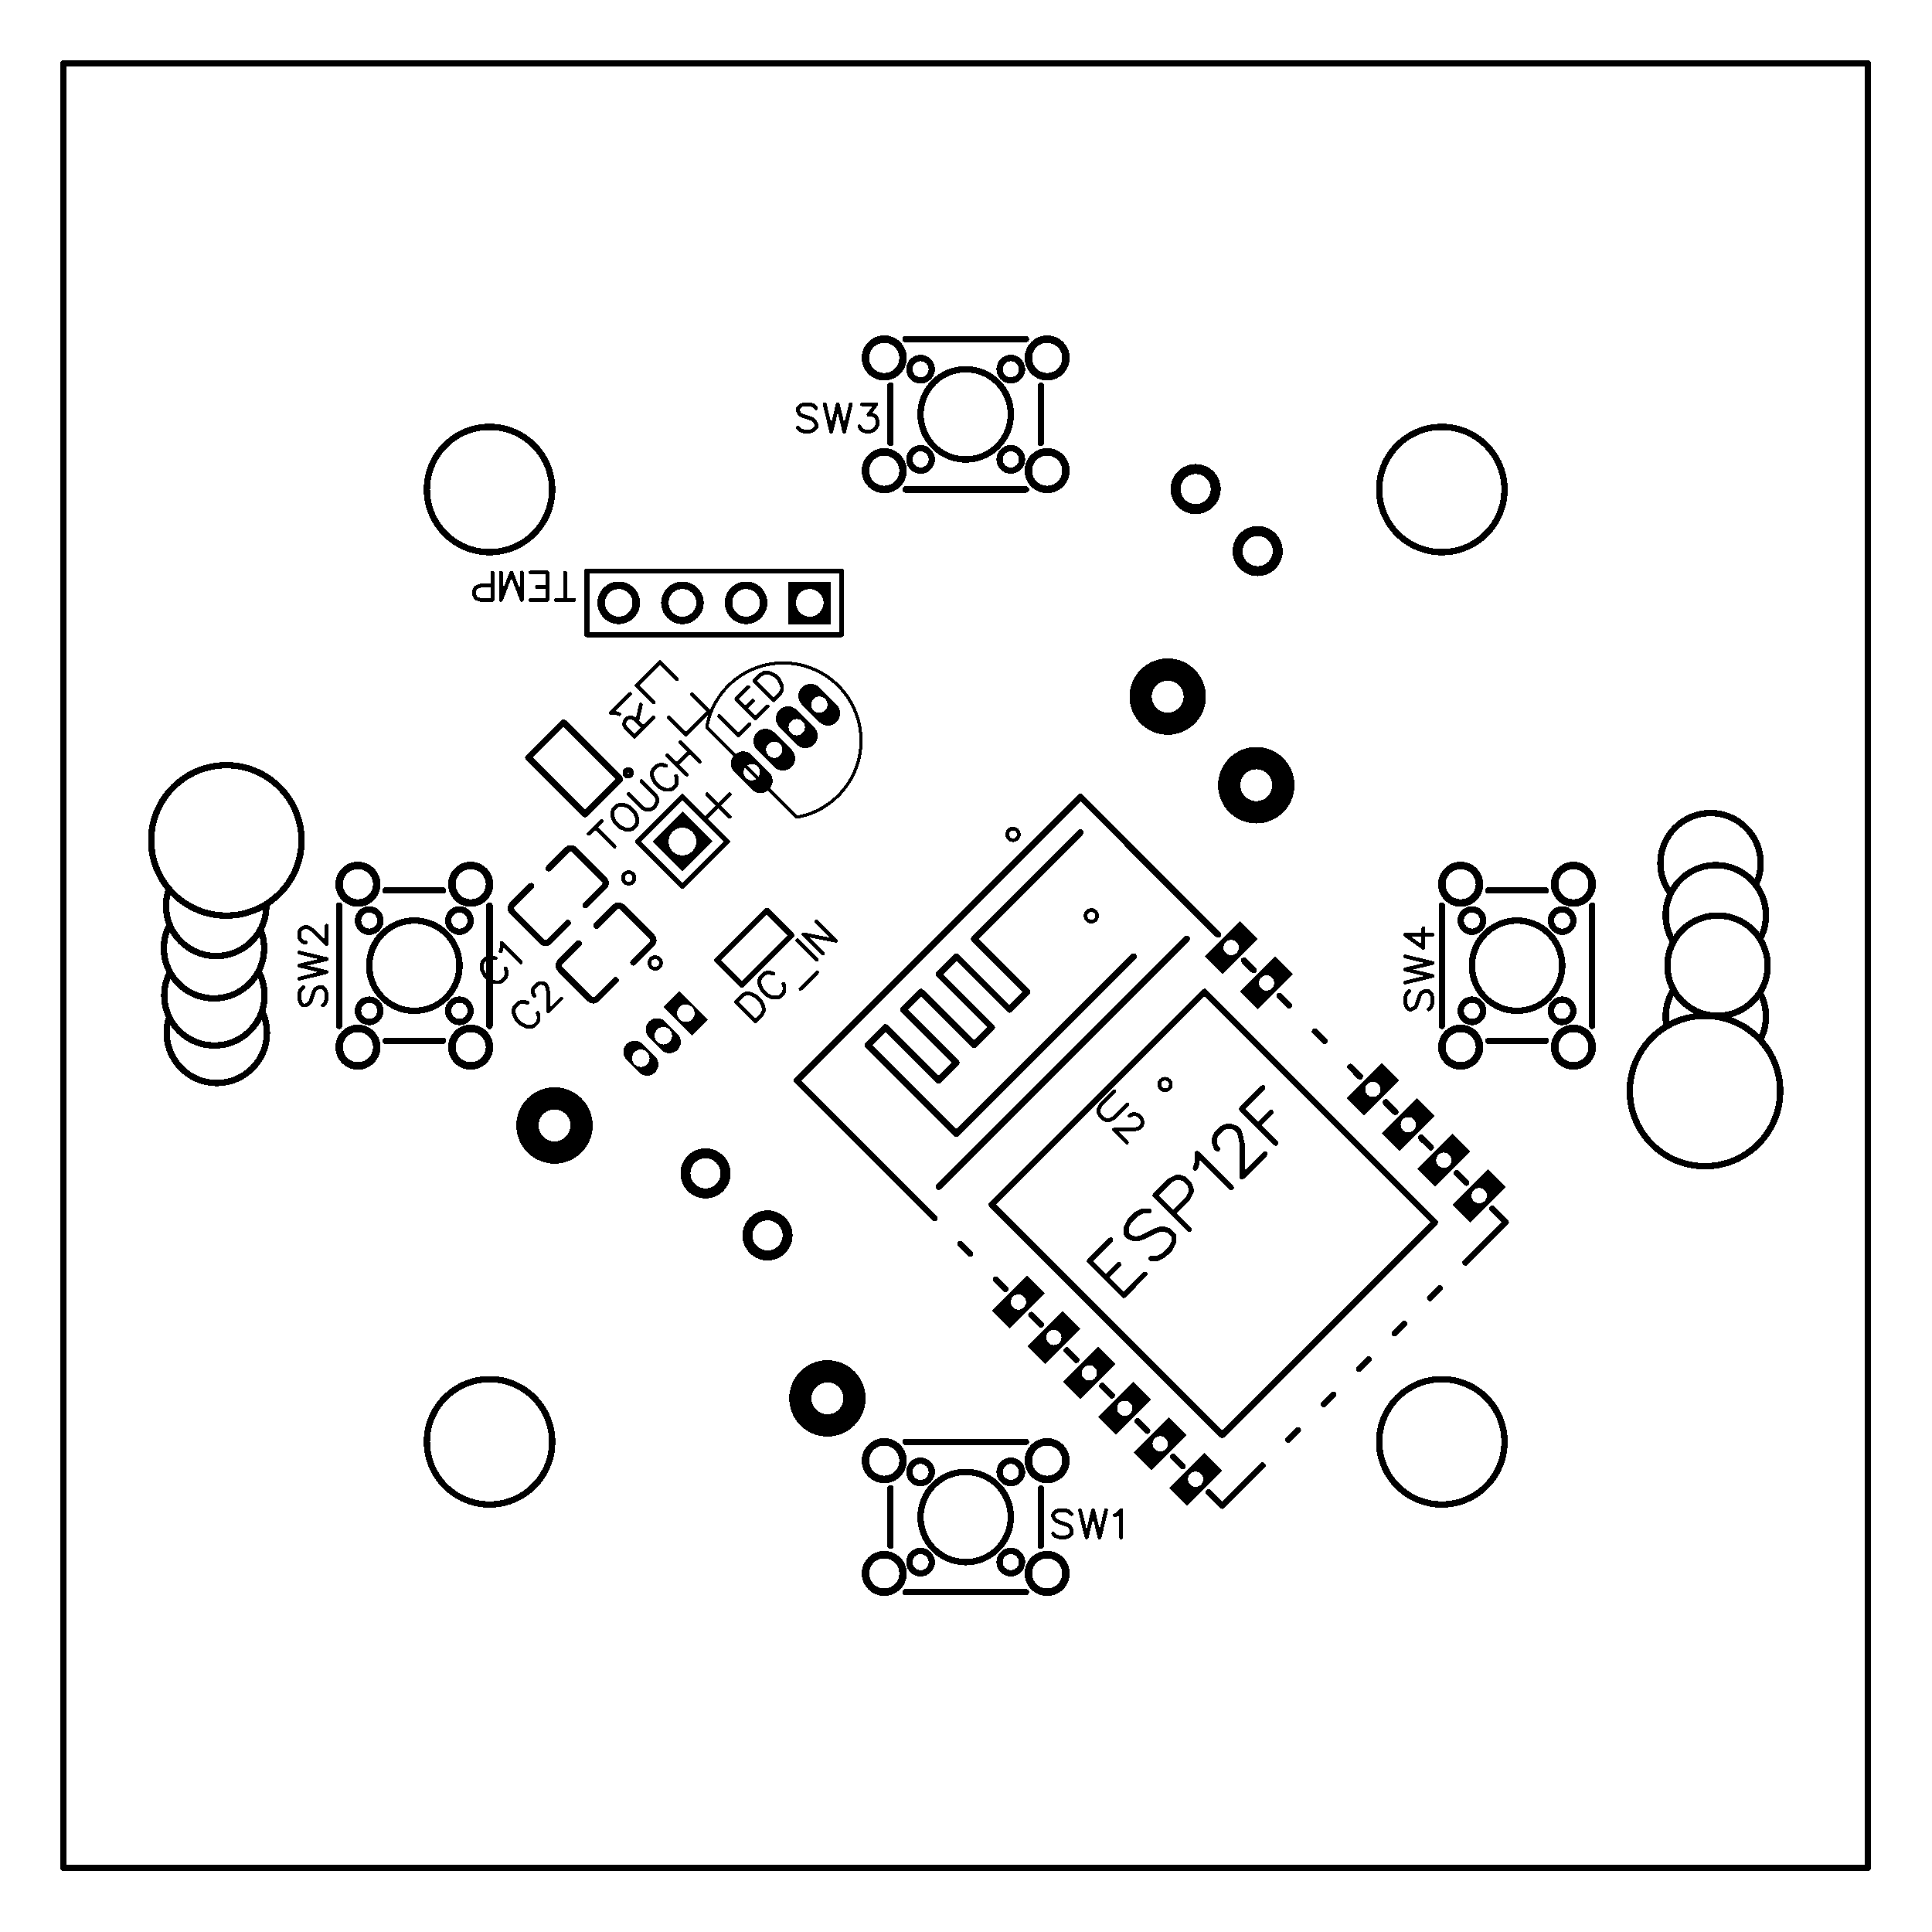<svg xmlns="http://www.w3.org/2000/svg" xmlns:xlink="http://www.w3.org/1999/xlink" width="77.089mm" height="77.089mm" viewBox="3868.3 3257.3 303.5 303.5"><title></title><style type="text/css">
*[layerid="1"] {stroke:#000000;fill:#000000;}
*[layerid="2"] {stroke:#000000;fill:#000000;}
*[layerid="3"] {stroke:#000000;fill:#000000;}
*[layerid="4"] {stroke:#000000;fill:#000000;}
*[layerid="5"] {stroke:#000000;fill:#000000;}
*[layerid="6"] {stroke:#000000;fill:#000000;}
*[layerid="7"] {stroke:#000000;fill:#000000;}
*[layerid="8"] {stroke:#000000;fill:#000000;}
*[layerid="9"] {stroke:#000000;fill:#000000;}
*[layerid="10"] {stroke:#000000;fill:#000000;}
*[layerid="11"] {stroke:#000000;fill:#000000;}
*[layerid="12"] {stroke:#000000;fill:#000000;}
*[layerid="13"] {stroke:#000000;fill:#000000;}
*[layerid="14"] {stroke:#000000;fill:#000000;}
*[layerid="15"] {stroke:#000000;fill:#000000;}
*[layerid="19"] {stroke:#000000;fill:#000000;}
*[layerid="21"] {stroke:#000000;fill:#000000;}
*[layerid="22"] {stroke:#000000;fill:#000000;}
*[layerid="23"] {stroke:#000000;fill:#000000;}
*[layerid="24"] {stroke:#000000;fill:#000000;}
*[layerid="25"] {stroke:#000000;fill:#000000;}
*[layerid="26"] {stroke:#000000;fill:#000000;}
*[layerid="27"] {stroke:#000000;fill:#000000;}
*[layerid="28"] {stroke:#000000;fill:#000000;}
*[layerid="29"] {stroke:#000000;fill:#000000;}
*[layerid="30"] {stroke:#000000;fill:#000000;}
*[layerid="31"] {stroke:#000000;fill:#000000;}
*[layerid="32"] {stroke:#000000;fill:#000000;}
*[layerid="33"] {stroke:#000000;fill:#000000;}
*[layerid="34"] {stroke:#000000;fill:#000000;}
*[layerid="35"] {stroke:#000000;fill:#000000;}
*[layerid="36"] {stroke:#000000;fill:#000000;}
*[layerid="37"] {stroke:#000000;fill:#000000;}
*[layerid="38"] {stroke:#000000;fill:#000000;}
*[layerid="39"] {stroke:#000000;fill:#000000;}
*[layerid="40"] {stroke:#000000;fill:#000000;}
*[layerid="41"] {stroke:#000000;fill:#000000;}
*[layerid="42"] {stroke:#000000;fill:#000000;}
*[layerid="43"] {stroke:#000000;fill:#000000;}
*[layerid="44"] {stroke:#000000;fill:#000000;}
*[layerid="45"] {stroke:#000000;fill:#000000;}
*[layerid="46"] {stroke:#000000;fill:#000000;}
*[layerid="47"] {stroke:#000000;fill:#000000;}
*[layerid="48"] {stroke:#000000;fill:#000000;}
*[layerid="49"] {stroke:#000000;fill:#000000;}
*[layerid="50"] {stroke:#000000;fill:#000000;}
*[layerid="51"] {stroke:#000000;fill:#000000;}
*[layerid="52"] {stroke:#000000;fill:#000000;}
*[layerid="99"] {stroke:#000000;fill:#000000;}
*[layerid="100"] {stroke:#000000;fill:#000000;}
*[layerid="101"] {stroke:#000000;fill:#000000;}
*[layerid="Hole"] {stroke:#000000;fill:#000000;}
*[layerid="DRCError"] {stroke:#000000;fill:#000000;}
*[fill="none"] {fill: none;}
*[stroke="none"] {stroke: none;}
path, polyline, polygon, line {stroke-linecap:round;}
g[c_partid="part_pad"][layerid="1"] ellipse:not([c_padid]) {fill:#000000;}
g[c_partid="part_pad"][layerid="1"]  polygon:not([c_padid]) {fill:#000000;}
g[c_partid="part_pad"][layerid="1"]  polyline:not([c_padid]) {stroke:#000000;}
g[c_partid="part_pad"][layerid="1"]  circle {fill:#000000;}
g[c_partid="part_pad"][layerid="2"]  ellipse:not([c_padid]) {fill:#000000;}
g[c_partid="part_pad"][layerid="2"]  polygon:not([c_padid]) {fill:#000000;}
g[c_partid="part_pad"][layerid="2"]  polyline:not([c_padid]) {stroke:#000000;}
g[c_partid="part_pad"][layerid="2"]  circle {fill:#000000;}
g[c_partid="part_pad"][layerid="11"]  ellipse:not([c_padid]) {fill:#000000;}
g[c_partid="part_pad"][layerid="11"]  polygon:not([c_padid]) {fill:#000000;}
g[c_partid="part_pad"][layerid="11"]  polyline:not([c_padid]) {stroke:#000000;}
g[c_partid="part_pad"][layerid="11"]  circle {fill:#000000;}
g[c_partid="part_pad"][layerid] > circle[c_padhole] {fill: #FFFFFF;}
g[c_partid="part_pad"][layerid] > polyline[c_padhole] {stroke:#FFFFFF;}
g[c_partid="part_via"][layerid] > * + circle {fill: #FFFFFF;}
g[c_partid="part_pad"] > polygon[c_padid] {stroke-linejoin: miter;stroke-miterlimit: 100;}
g[c_partid="part_hole"] > circle {fill: #FFFFFF;}path, polyline, polygon {stroke-linejoin:round;}
rect, circle, ellipse, polyline, line, polygon, path {shape-rendering:crispEdges;}
</style>
<rect x="3868.3" y="3257.3" width="303.5" height="303.5" fill="#FFFFFF" stroke="none"/><g id="g1" cpara="description``package`TO-92-3_L5.1-W4.1-P1.27-L`link`https://item.szlcsc.com/39513.html`Contributor`LCSC`3DModel`TO-92-3_L4.9-W3.7-P1.27-L`BOM_Supplier`LCSC`BOM_Supplier Part`C73726`BOM_Manufacturer`Holtek Semicon`BOM_Manufacturer Part`HT7333-A`spicePre`U`spiceSymbolName`HT7333-A_C73726`" c_transformList="" importFlag="0" xmlns="http://www.w3.org/2000/svg"><g c_partid="part_pad" c_etype="pinpart" c_origin="3986.39,3378.61" layerid="11" number="1" net="U2_16" plated ="Y" c_shapetype="group" id="gge1572" locked="0" c_rotation="135" c_width="7.677" c_height="3.839" title="U2_16" c_shape="OVAL" pasteExpansion="0" solderExpansion="0.4"><polyline points="3987.747 3379.967 3985.033 3377.253" stroke-width="3.839" /><polyline c_padhole="1" points="3986.394 3378.607 3986.393 3378.606" stroke-width="2.56"></polyline></g><g c_partid="part_pad" c_etype="pinpart" c_origin="3989.93,3375.07" layerid="11" number="2" net="U3_2" plated ="Y" c_shapetype="group" id="gge1577" locked="0" c_rotation="135" c_width="7.677" c_height="3.839" title="U3_2" c_shape="OVAL" pasteExpansion="0" solderExpansion="0.4"><polyline points="3991.287 3376.427 3988.573 3373.713" stroke-width="3.839" /><polyline c_padhole="1" points="3989.929 3375.071 3989.929 3375.071" stroke-width="2.56"></polyline></g><g c_partid="part_pad" c_etype="pinpart" c_origin="3993.47,3371.54" layerid="11" number="3" net="U2_15" plated ="Y" c_shapetype="group" id="gge1582" locked="0" c_rotation="135" c_width="7.677" c_height="3.839" title="U2_15" c_shape="OVAL" pasteExpansion="0" solderExpansion="0.4"><polyline points="3994.827 3372.897 3992.113 3370.183" stroke-width="3.839" /><polyline c_padhole="1" points="3993.465 3371.536 3993.464 3371.535" stroke-width="2.56"></polyline></g><g c_partid="part_pad" c_etype="pinpart" c_origin="3997,3368" layerid="11" number="4" net="U2_12" plated ="Y" c_shapetype="group" id="gge1587" locked="0" c_rotation="135" c_width="7.677" c_height="3.839" title="U2_12" c_shape="OVAL" pasteExpansion="0" solderExpansion="0.4"><polyline points="3998.357 3369.357 3995.643 3366.643" stroke-width="3.839" /><polyline c_padhole="1" points="3997 3368 3997 3368" stroke-width="2.56"></polyline></g><g c_partid="part_pad" c_etype="pinpart" c_origin="4032.8,3504.47" layerid="11" number="1" net="U2_4" plated ="Y" c_shapetype="group" id="gge1091" locked="0" c_rotation="180" c_width="7.087" c_height="7.087" title="U2_4" c_shape="ELLIPSE" pasteExpansion="0" solderExpansion="0.4"><ellipse cx="4032.8" cy="3504.47" rx="3.543" ry="3.543" stroke-width="0" /><circle c_padhole="1" cx="4032.795" cy="3504.472" r="2.362" stroke-width="0" /></g><g c_partid="part_pad" c_etype="pinpart" c_origin="4007.21,3504.47" layerid="11" number="2" net="U2_4" plated ="Y" c_shapetype="group" id="gge1096" locked="0" c_rotation="180" c_width="7.087" c_height="7.087" title="U2_4" c_shape="ELLIPSE" pasteExpansion="0" solderExpansion="0.4"><ellipse cx="4007.21" cy="3504.47" rx="3.543" ry="3.543" stroke-width="0" /><circle c_padhole="1" cx="4007.205" cy="3504.472" r="2.362" stroke-width="0" /></g><g c_partid="part_pad" c_etype="pinpart" c_origin="4032.8,3486.76" layerid="11" number="3" net="VCC" plated ="Y" c_shapetype="group" id="gge1101" locked="0" c_rotation="180" c_width="7.087" c_height="7.087" title="VCC" c_shape="ELLIPSE" pasteExpansion="0" solderExpansion="0.4"><ellipse cx="4032.8" cy="3486.76" rx="3.543" ry="3.543" stroke-width="0" /><circle c_padhole="1" cx="4032.795" cy="3486.756" r="2.362" stroke-width="0" /></g><g c_partid="part_pad" c_etype="pinpart" c_origin="4007.21,3486.76" layerid="11" number="4" net="VCC" plated ="Y" c_shapetype="group" id="gge1106" locked="0" c_rotation="180" c_width="7.087" c_height="7.087" title="VCC" c_shape="ELLIPSE" pasteExpansion="0" solderExpansion="0.4"><ellipse cx="4007.21" cy="3486.76" rx="3.543" ry="3.543" stroke-width="0" /><circle c_padhole="1" cx="4007.205" cy="3486.756" r="2.362" stroke-width="0" /></g><g c_partid="part_pad" c_etype="pinpart" c_origin="3924.53,3421.8" layerid="11" number="1" net="U2_5" plated ="Y" c_shapetype="group" id="gge1128" locked="0" c_rotation="90" c_width="7.087" c_height="7.087" title="U2_5" c_shape="ELLIPSE" pasteExpansion="0" solderExpansion="0.4"><ellipse cx="3924.53" cy="3421.8" rx="3.543" ry="3.543" stroke-width="0" /><circle c_padhole="1" cx="3924.528" cy="3421.795" r="2.362" stroke-width="0" /></g><g c_partid="part_pad" c_etype="pinpart" c_origin="3924.53,3396.21" layerid="11" number="2" net="U2_5" plated ="Y" c_shapetype="group" id="gge1133" locked="0" c_rotation="90" c_width="7.087" c_height="7.087" title="U2_5" c_shape="ELLIPSE" pasteExpansion="0" solderExpansion="0.4"><ellipse cx="3924.53" cy="3396.21" rx="3.543" ry="3.543" stroke-width="0" /><circle c_padhole="1" cx="3924.528" cy="3396.205" r="2.362" stroke-width="0" /></g><g c_partid="part_pad" c_etype="pinpart" c_origin="3942.24,3421.8" layerid="11" number="3" net="GND" plated ="Y" c_shapetype="group" id="gge1138" locked="0" c_rotation="90" c_width="7.087" c_height="7.087" title="GND" c_shape="ELLIPSE" pasteExpansion="0" solderExpansion="0.4"><ellipse cx="3942.24" cy="3421.8" rx="3.543" ry="3.543" stroke-width="0" /><circle c_padhole="1" cx="3942.244" cy="3421.795" r="2.362" stroke-width="0" /></g><g c_partid="part_pad" c_etype="pinpart" c_origin="3942.24,3396.21" layerid="11" number="4" net="GND" plated ="Y" c_shapetype="group" id="gge1143" locked="0" c_rotation="90" c_width="7.087" c_height="7.087" title="GND" c_shape="ELLIPSE" pasteExpansion="0" solderExpansion="0.4"><ellipse cx="3942.24" cy="3396.21" rx="3.543" ry="3.543" stroke-width="0" /><circle c_padhole="1" cx="3942.244" cy="3396.205" r="2.362" stroke-width="0" /></g><g c_partid="part_pad" c_etype="pinpart" c_origin="4007.21,3313.53" layerid="11" number="1" net="U2_6" plated ="Y" c_shapetype="group" id="gge1165" locked="0" c_rotation="0" c_width="7.087" c_height="7.087" title="U2_6" c_shape="ELLIPSE" pasteExpansion="0" solderExpansion="0.4"><ellipse cx="4007.21" cy="3313.53" rx="3.543" ry="3.543" stroke-width="0" /><circle c_padhole="1" cx="4007.205" cy="3313.528" r="2.362" stroke-width="0" /></g><g c_partid="part_pad" c_etype="pinpart" c_origin="4032.8,3313.53" layerid="11" number="2" net="U2_6" plated ="Y" c_shapetype="group" id="gge1170" locked="0" c_rotation="0" c_width="7.087" c_height="7.087" title="U2_6" c_shape="ELLIPSE" pasteExpansion="0" solderExpansion="0.4"><ellipse cx="4032.8" cy="3313.53" rx="3.543" ry="3.543" stroke-width="0" /><circle c_padhole="1" cx="4032.795" cy="3313.528" r="2.362" stroke-width="0" /></g><g c_partid="part_pad" c_etype="pinpart" c_origin="4007.21,3331.24" layerid="11" number="3" net="GND" plated ="Y" c_shapetype="group" id="gge1175" locked="0" c_rotation="0" c_width="7.087" c_height="7.087" title="GND" c_shape="ELLIPSE" pasteExpansion="0" solderExpansion="0.4"><ellipse cx="4007.21" cy="3331.24" rx="3.543" ry="3.543" stroke-width="0" /><circle c_padhole="1" cx="4007.205" cy="3331.244" r="2.362" stroke-width="0" /></g><g c_partid="part_pad" c_etype="pinpart" c_origin="4032.8,3331.24" layerid="11" number="4" net="GND" plated ="Y" c_shapetype="group" id="gge1180" locked="0" c_rotation="0" c_width="7.087" c_height="7.087" title="GND" c_shape="ELLIPSE" pasteExpansion="0" solderExpansion="0.4"><ellipse cx="4032.8" cy="3331.24" rx="3.543" ry="3.543" stroke-width="0" /><circle c_padhole="1" cx="4032.795" cy="3331.244" r="2.362" stroke-width="0" /></g><g c_partid="part_pad" c_etype="pinpart" c_origin="4097.76,3421.8" layerid="11" number="1" net="U2_7" plated ="Y" c_shapetype="group" id="gge1202" locked="0" c_rotation="90" c_width="7.087" c_height="7.087" title="U2_7" c_shape="ELLIPSE" pasteExpansion="0" solderExpansion="0.4"><ellipse cx="4097.76" cy="3421.8" rx="3.543" ry="3.543" stroke-width="0" /><circle c_padhole="1" cx="4097.756" cy="3421.795" r="2.362" stroke-width="0" /></g><g c_partid="part_pad" c_etype="pinpart" c_origin="4097.76,3396.21" layerid="11" number="2" net="U2_7" plated ="Y" c_shapetype="group" id="gge1207" locked="0" c_rotation="90" c_width="7.087" c_height="7.087" title="U2_7" c_shape="ELLIPSE" pasteExpansion="0" solderExpansion="0.4"><ellipse cx="4097.76" cy="3396.21" rx="3.543" ry="3.543" stroke-width="0" /><circle c_padhole="1" cx="4097.756" cy="3396.205" r="2.362" stroke-width="0" /></g><g c_partid="part_pad" c_etype="pinpart" c_origin="4115.47,3421.8" layerid="11" number="3" net="GND" plated ="Y" c_shapetype="group" id="gge1212" locked="0" c_rotation="90" c_width="7.087" c_height="7.087" title="GND" c_shape="ELLIPSE" pasteExpansion="0" solderExpansion="0.4"><ellipse cx="4115.47" cy="3421.8" rx="3.543" ry="3.543" stroke-width="0" /><circle c_padhole="1" cx="4115.472" cy="3421.795" r="2.362" stroke-width="0" /></g><g c_partid="part_pad" c_etype="pinpart" c_origin="4115.47,3396.21" layerid="11" number="4" net="GND" plated ="Y" c_shapetype="group" id="gge1217" locked="0" c_rotation="90" c_width="7.087" c_height="7.087" title="GND" c_shape="ELLIPSE" pasteExpansion="0" solderExpansion="0.4"><ellipse cx="4115.47" cy="3396.21" rx="3.543" ry="3.543" stroke-width="0" /><circle c_padhole="1" cx="4115.472" cy="3396.205" r="2.362" stroke-width="0" /></g><g c_partid="part_pad" c_etype="pinpart" c_origin="3975.5,3389.5" layerid="11" number="1" net="U1_3" plated ="Y" c_shapetype="group" id="gge320" locked="0" c_rotation="315" c_width="6.693" c_height="6.693" title="U1_3" c_shape="RECT" pasteExpansion="0" solderExpansion="0.4"><polygon points="3975.5 3384.767 3980.233 3389.5 3975.5 3394.233 3970.767 3389.5" stroke-width="0" /><circle c_padhole="1" cx="3975.5" cy="3389.5" r="2.165" stroke-width="0" /></g><g c_partid="part_pad" c_etype="pinpart" c_origin="3995.5,3352" layerid="11" number="1" net="VCC" plated ="Y" c_shapetype="group" id="gge622" locked="0" c_rotation="180" c_width="6.693" c_height="6.693" title="VCC" c_shape="RECT" pasteExpansion="0" solderExpansion="0.4"><polygon points="3998.847 3355.347 3992.154 3355.347 3992.154 3348.654 3998.847 3348.654" stroke-width="0" /><circle c_padhole="1" cx="3995.5" cy="3352" r="2.165" stroke-width="0" /></g><g c_partid="part_pad" c_etype="pinpart" c_origin="3985.5,3352" layerid="11" number="2" net="GND" plated ="Y" c_shapetype="group" id="gge627" locked="0" c_rotation="180" c_width="6.693" c_height="6.693" title="GND" c_shape="ELLIPSE" pasteExpansion="0" solderExpansion="0.4"><ellipse cx="3985.5" cy="3352" rx="3.346" ry="3.346" stroke-width="0" /><circle c_padhole="1" cx="3985.5" cy="3352" r="2.165" stroke-width="0" /></g><g c_partid="part_pad" c_etype="pinpart" c_origin="3975.5,3352" layerid="11" number="3" net="U2_14" plated ="Y" c_shapetype="group" id="gge632" locked="0" c_rotation="180" c_width="6.693" c_height="6.693" title="U2_14" c_shape="ELLIPSE" pasteExpansion="0" solderExpansion="0.4"><ellipse cx="3975.5" cy="3352" rx="3.346" ry="3.346" stroke-width="0" /><circle c_padhole="1" cx="3975.5" cy="3352" r="2.165" stroke-width="0" /></g><g c_partid="part_pad" c_etype="pinpart" c_origin="3965.5,3352" layerid="11" number="4" net="U2_13" plated ="Y" c_shapetype="group" id="gge637" locked="0" c_rotation="180" c_width="6.693" c_height="6.693" title="U2_13" c_shape="ELLIPSE" pasteExpansion="0" solderExpansion="0.4"><ellipse cx="3965.5" cy="3352" rx="3.346" ry="3.346" stroke-width="0" /><circle c_padhole="1" cx="3965.5" cy="3352" r="2.165" stroke-width="0" /></g><g c_partid="part_pad" c_etype="pinpart" c_origin="4028.28,3461.83" layerid="11" number="3" net="VCC" plated ="Y" c_shapetype="group" id="gge523" locked="0" c_rotation="45" c_width="7.874" c_height="3.937" title="VCC" c_shape="RECT" pasteExpansion="0" solderExpansion="0.4"><polygon points="4024.107 3463.226 4029.675 3457.658 4032.459 3460.442 4026.891 3466.01" stroke-width="0" /><circle c_padhole="1" cx="4028.284" cy="3461.834" r="1.201" stroke-width="0" /></g><g c_partid="part_pad" c_etype="pinpart" c_origin="4061.7,3406.15" layerid="11" number="16" net="U2_16" plated ="Y" c_shapetype="group" id="gge428" locked="0" c_rotation="225" c_width="7.874" c_height="3.937" title="U2_16" c_shape="RECT" pasteExpansion="0" solderExpansion="0.4"><polygon points="4065.872 3404.758 4060.304 3410.326 4057.52 3407.542 4063.088 3401.974" stroke-width="0" /><circle c_padhole="1" cx="4061.697" cy="3406.15" r="1.201" stroke-width="0" /></g><g c_partid="part_pad" c_etype="pinpart" c_origin="4067.26,3411.72" layerid="11" number="15" net="U2_15" plated ="Y" c_shapetype="group" id="gge433" locked="0" c_rotation="225" c_width="7.874" c_height="3.937" title="U2_15" c_shape="RECT" pasteExpansion="0" solderExpansion="0.4"><polygon points="4071.439 3410.326 4065.871 3415.894 4063.087 3413.11 4068.655 3407.543" stroke-width="0" /><circle c_padhole="1" cx="4067.264" cy="3411.719" r="1.201" stroke-width="0" /></g><g c_partid="part_pad" c_etype="pinpart" c_origin="4083.97,3428.42" layerid="11" number="12" net="U2_12" plated ="Y" c_shapetype="group" id="gge448" locked="0" c_rotation="225" c_width="7.874" c_height="3.937" title="U2_12" c_shape="RECT" pasteExpansion="0" solderExpansion="0.4"><polygon points="4088.143 3427.029 4082.575 3432.597 4079.791 3429.813 4085.359 3424.245" stroke-width="0" /><circle c_padhole="1" cx="4083.968" cy="3428.421" r="1.201" stroke-width="0" /></g><g c_partid="part_pad" c_etype="pinpart" c_origin="4089.54,3433.99" layerid="11" number="11" net="U1_1" plated ="Y" c_shapetype="group" id="gge453" locked="0" c_rotation="225" c_width="7.874" c_height="3.937" title="U1_1" c_shape="RECT" pasteExpansion="0" solderExpansion="0.4"><polygon points="4093.713 3432.595 4088.145 3438.162 4085.361 3435.379 4090.929 3429.811" stroke-width="0" /><circle c_padhole="1" cx="4089.537" cy="3433.987" r="1.201" stroke-width="0" /></g><g c_partid="part_pad" c_etype="pinpart" c_origin="4095.1,3439.56" layerid="11" number="10" net="GND" plated ="Y" c_shapetype="group" id="gge458" locked="0" c_rotation="225" c_width="7.874" c_height="3.937" title="GND" c_shape="RECT" pasteExpansion="0" solderExpansion="0.4"><polygon points="4099.277 3438.166 4093.709 3443.734 4090.926 3440.95 4096.493 3435.382" stroke-width="0" /><circle c_padhole="1" cx="4095.102" cy="3439.558" r="1.201" stroke-width="0" /></g><g c_partid="part_pad" c_etype="pinpart" c_origin="4100.67,3445.13" layerid="11" number="9" net="GND" plated ="Y" c_shapetype="group" id="gge463" locked="0" c_rotation="225" c_width="7.874" c_height="3.937" title="GND" c_shape="RECT" pasteExpansion="0" solderExpansion="0.4"><polygon points="4104.841 3443.738 4099.273 3449.306 4096.489 3446.522 4102.057 3440.954" stroke-width="0" /><circle c_padhole="1" cx="4100.665" cy="3445.13" r="1.201" stroke-width="0" /></g><g c_partid="part_pad" c_etype="pinpart" c_origin="4056.12,3489.67" layerid="11" number="8" net="VCC" plated ="Y" c_shapetype="group" id="gge498" locked="0" c_rotation="45" c_width="7.874" c_height="3.937" title="VCC" c_shape="RECT" pasteExpansion="0" solderExpansion="0.4"><polygon points="4051.948 3491.063 4057.516 3485.495 4060.3 3488.279 4054.732 3493.846" stroke-width="0" /><circle c_padhole="1" cx="4056.125" cy="3489.671" r="1.201" stroke-width="0" /></g><g c_partid="part_pad" c_etype="pinpart" c_origin="4050.55,3484.11" layerid="11" number="7" net="U2_7" plated ="Y" c_shapetype="group" id="gge503" locked="0" c_rotation="45" c_width="7.874" c_height="3.937" title="U2_7" c_shape="RECT" pasteExpansion="0" solderExpansion="0.4"><polygon points="4046.379 3485.497 4051.946 3479.929 4054.73 3482.713 4049.162 3488.281" stroke-width="0" /><circle c_padhole="1" cx="4050.555" cy="3484.105" r="1.201" stroke-width="0" /></g><g c_partid="part_pad" c_etype="pinpart" c_origin="4044.99,3478.54" layerid="11" number="6" net="U2_6" plated ="Y" c_shapetype="group" id="gge508" locked="0" c_rotation="45" c_width="7.874" c_height="3.937" title="U2_6" c_shape="RECT" pasteExpansion="0" solderExpansion="0.4"><polygon points="4040.811 3479.929 4046.379 3474.361 4049.162 3477.145 4043.595 3482.713" stroke-width="0" /><circle c_padhole="1" cx="4044.987" cy="3478.537" r="1.201" stroke-width="0" /></g><g c_partid="part_pad" c_etype="pinpart" c_origin="4039.42,3472.97" layerid="11" number="5" net="U2_5" plated ="Y" c_shapetype="group" id="gge513" locked="0" c_rotation="45" c_width="7.874" c_height="3.937" title="U2_5" c_shape="RECT" pasteExpansion="0" solderExpansion="0.4"><polygon points="4035.243 3474.361 4040.811 3468.794 4043.595 3471.577 4038.027 3477.145" stroke-width="0" /><circle c_padhole="1" cx="4039.419" cy="3472.97" r="1.201" stroke-width="0" /></g><g c_partid="part_pad" c_etype="pinpart" c_origin="4033.85,3467.4" layerid="11" number="4" net="U2_4" plated ="Y" c_shapetype="group" id="gge518" locked="0" c_rotation="45" c_width="7.874" c_height="3.937" title="U2_4" c_shape="RECT" pasteExpansion="0" solderExpansion="0.4"><polygon points="4029.675 3468.794 4035.243 3463.226 4038.027 3466.01 4032.459 3471.577" stroke-width="0" /><circle c_padhole="1" cx="4033.851" cy="3467.402" r="1.201" stroke-width="0" /></g><g c_partid="part_pad" c_etype="pinpart" c_origin="3955.41,3434.1" layerid="11" number="3" net="GND" plated ="Y" c_shapetype="group" id="gge1834" locked="0" c_rotation="45" c_width="12" c_height="12" title="GND" c_shape="ELLIPSE" pasteExpansion="0" solderExpansion="0.4"><ellipse cx="3955.41" cy="3434.1" rx="6" ry="6" stroke-width="0" /><circle c_padhole="1" cx="3955.407" cy="3434.098" r="2.5" stroke-width="0" /></g><g c_partid="part_pad" c_etype="pinpart" c_origin="3998.28,3476.97" layerid="11" number="4" net="VCC" plated ="Y" c_shapetype="group" id="gge1839" locked="0" c_rotation="45" c_width="12" c_height="12" title="VCC" c_shape="ELLIPSE" pasteExpansion="0" solderExpansion="0.4"><ellipse cx="3998.28" cy="3476.97" rx="6" ry="6" stroke-width="0" /><circle c_padhole="1" cx="3998.279" cy="3476.97" r="2.5" stroke-width="0" /></g><g c_partid="part_pad" c_etype="pinpart" c_origin="4051.74,3366.73" layerid="11" number="1" net="U4_1" plated ="Y" c_shapetype="group" id="gge1844" locked="0" c_rotation="45" c_width="12" c_height="12" title="U4_1" c_shape="ELLIPSE" pasteExpansion="0" solderExpansion="0.4"><ellipse cx="4051.74" cy="3366.73" rx="6" ry="6" stroke-width="0" /><circle c_padhole="1" cx="4051.736" cy="3366.732" r="2.5" stroke-width="0" /></g><g c_partid="part_pad" c_etype="pinpart" c_origin="4065.65,3380.65" layerid="11" number="2" net="U4_2" plated ="Y" c_shapetype="group" id="gge1849" locked="0" c_rotation="45" c_width="12.008" c_height="12.008" title="U4_2" c_shape="ELLIPSE" pasteExpansion="0" solderExpansion="0.4"><ellipse cx="4065.65" cy="3380.65" rx="6.004" ry="6.004" stroke-width="0" /><circle c_padhole="1" cx="4065.652" cy="3380.648" r="2.5" stroke-width="0" /></g><g c_partid="part_pad" c_etype="pinpart" c_origin="3988.87,3451.37" layerid="11" number="1" net="U5_1" plated ="Y" c_shapetype="group" id="gge1414" locked="0" c_rotation="315" c_width="7.874" c_height="7.874" title="U5_1" c_shape="ELLIPSE" pasteExpansion="0" solderExpansion="0.4"><ellipse cx="3988.87" cy="3451.37" rx="3.937" ry="3.937" stroke-width="0" /><circle c_padhole="1" cx="3988.872" cy="3451.372" r="2.362" stroke-width="0" /></g><g c_partid="part_pad" c_etype="pinpart" c_origin="3979.13,3441.63" layerid="11" number="2" net="GND" plated ="Y" c_shapetype="group" id="gge1419" locked="0" c_rotation="315" c_width="7.874" c_height="7.874" title="GND" c_shape="ELLIPSE" pasteExpansion="0" solderExpansion="0.4"><ellipse cx="3979.13" cy="3441.63" rx="3.937" ry="3.937" stroke-width="0" /><circle c_padhole="1" cx="3979.128" cy="3441.628" r="2.362" stroke-width="0" /></g><g c_partid="part_pad" c_etype="pinpart" c_origin="4056.13,3334.13" layerid="11" number="1" net="U4_1" plated ="Y" c_shapetype="group" id="gge1802" locked="0" c_rotation="135" c_width="7.874" c_height="7.874" title="U4_1" c_shape="ELLIPSE" pasteExpansion="0" solderExpansion="0.4"><ellipse cx="4056.13" cy="3334.13" rx="3.937" ry="3.937" stroke-width="0" /><circle c_padhole="1" cx="4056.128" cy="3334.128" r="2.362" stroke-width="0" /></g><g c_partid="part_pad" c_etype="pinpart" c_origin="4065.87,3343.87" layerid="11" number="2" net="U4_2" plated ="Y" c_shapetype="group" id="gge1807" locked="0" c_rotation="135" c_width="7.874" c_height="7.874" title="U4_2" c_shape="ELLIPSE" pasteExpansion="0" solderExpansion="0.4"><ellipse cx="4065.87" cy="3343.87" rx="3.937" ry="3.937" stroke-width="0" /><circle c_padhole="1" cx="4065.872" cy="3343.872" r="2.362" stroke-width="0" /></g><g c_partid="part_pad" c_etype="pinpart" c_origin="3976.04,3416.47" layerid="11" number="1" net="GND" plated ="Y" c_shapetype="group" id="gge8" locked="0" c_rotation="45" c_width="3.543" c_height="6.299" title="GND" c_shape="RECT" pasteExpansion="0" solderExpansion="0.2"><polygon points="3975.061 3412.985 3972.556 3415.49 3977.01 3419.944 3979.515 3417.439" stroke-width="0" /><circle c_padhole="1" cx="3976.035" cy="3416.465" r="1.378" stroke-width="0" /></g><g c_partid="part_pad" c_etype="pinpart" c_origin="3972.5,3420" layerid="11" number="2" net="U5_1" plated ="Y" c_shapetype="group" id="gge13" locked="0" c_rotation="45" c_width="3.543" c_height="6.299" title="U5_1" c_shape="OVAL" pasteExpansion="0" solderExpansion="0.2"><polyline points="3971.526 3419.026 3973.474 3420.974" stroke-width="3.543" /><circle c_padhole="1" cx="3972.5" cy="3420" r="1.378" stroke-width="0" /></g><g c_partid="part_pad" c_etype="pinpart" c_origin="3968.97,3423.54" layerid="11" number="3" net="VCC" plated ="Y" c_shapetype="group" id="gge18" locked="0" c_rotation="45" c_width="3.543" c_height="6.299" title="VCC" c_shape="OVAL" pasteExpansion="0" solderExpansion="0.2"><polyline points="3967.996 3422.566 3969.944 3424.514" stroke-width="3.543" /><circle c_padhole="1" cx="3968.965" cy="3423.535" r="1.378" stroke-width="0" /></g><g c_partid="part_via" c_etype="pinpart" c_shapetype="group" net="U2_15" c_origin="4051.32,3427.67" layerid="11" id="gge10290" locked="" solderExpansion=""><circle cx="4051.32" cy="3427.67" r="1.201" stroke-width="0" /><circle cx="4051.32" cy="3427.67" r="0.61"  stroke-width="0" /></g><g c_partid="part_via" c_etype="pinpart" c_shapetype="group" net="VCC" c_origin="3967.06,3395.22" layerid="11" id="gge10247" locked="" solderExpansion=""><circle cx="3967.06" cy="3395.22" r="1.201" stroke-width="0" /><circle cx="3967.06" cy="3395.22" r="0.61"  stroke-width="0" /></g><g c_partid="part_via" c_etype="pinpart" c_shapetype="group" net="VCC" c_origin="3971.22,3408.57" layerid="11" id="gge10246" locked="" solderExpansion=""><circle cx="3971.22" cy="3408.57" r="1.201" stroke-width="0" /><circle cx="3971.22" cy="3408.57" r="0.61"  stroke-width="0" /></g><g c_partid="part_via" c_etype="pinpart" c_shapetype="group" net="U2_16" c_origin="4027.44,3388.38" layerid="11" id="gge10229" locked="" solderExpansion=""><circle cx="4027.44" cy="3388.38" r="1.201" stroke-width="0" /><circle cx="4027.44" cy="3388.38" r="0.61"  stroke-width="0" /></g><g c_partid="part_via" c_etype="pinpart" c_shapetype="group" net="U2_14" c_origin="4039.74,3401.17" layerid="11" id="gge10224" locked="" solderExpansion=""><circle cx="4039.74" cy="3401.17" r="1.201" stroke-width="0" /><circle cx="4039.74" cy="3401.17" r="0.61"  stroke-width="0" /></g><g c_partid="part_hole" c_etype="pinpart" c_shapetype="group" c_origin="4094.8,3483.8" layerid="11" id="gge6231" ><circle cx="4094.8" cy="3483.8" r="9.842"  fill="#FFFFFF" stroke-width="0" /><ellipse cx="4094.8" cy="3483.8" rx="9.842" ry="9.842" fill="none" stroke-width="1" /></g><g c_partid="part_hole" c_etype="pinpart" c_shapetype="group" c_origin="4094.8,3334.2" layerid="11" id="gge6226" ><circle cx="4094.8" cy="3334.2" r="9.842"  fill="#FFFFFF" stroke-width="0" /><ellipse cx="4094.8" cy="3334.2" rx="9.842" ry="9.842" fill="none" stroke-width="1" /></g><g c_partid="part_hole" c_etype="pinpart" c_shapetype="group" c_origin="3945.2,3483.8" layerid="11" id="gge6221" ><circle cx="3945.2" cy="3483.8" r="9.842"  fill="#FFFFFF" stroke-width="0" /><ellipse cx="3945.2" cy="3483.8" rx="9.842" ry="9.842" fill="none" stroke-width="1" /></g><g c_partid="part_hole" c_etype="pinpart" c_shapetype="group" c_origin="3945.2,3334.2" layerid="11" id="gge6211" ><circle cx="3945.2" cy="3334.2" r="9.842"  fill="#FFFFFF" stroke-width="0" /><ellipse cx="3945.2" cy="3334.2" rx="9.842" ry="9.842" fill="none" stroke-width="1" /></g><g c_partid="part_hole" c_etype="pinpart" c_shapetype="group" c_origin="3902.36,3419.56" layerid="11" id="gge5391" ><circle cx="3902.36" cy="3419.56" r="7.874"  fill="#FFFFFF" stroke-width="0" /><ellipse cx="3902.36" cy="3419.56" rx="7.874" ry="7.874" fill="none" stroke-width="1" /></g><g c_partid="part_hole" c_etype="pinpart" c_shapetype="group" c_origin="3901.98,3413.66" layerid="11" id="gge5386" ><circle cx="3901.98" cy="3413.66" r="7.874"  fill="#FFFFFF" stroke-width="0" /><ellipse cx="3901.98" cy="3413.66" rx="7.874" ry="7.874" fill="none" stroke-width="1" /></g><g c_partid="part_hole" c_etype="pinpart" c_shapetype="group" c_origin="3901.92,3406.26" layerid="11" id="gge5381" ><circle cx="3901.92" cy="3406.26" r="7.874"  fill="#FFFFFF" stroke-width="0" /><ellipse cx="3901.92" cy="3406.26" rx="7.874" ry="7.874" fill="none" stroke-width="1" /></g><g c_partid="part_hole" c_etype="pinpart" c_shapetype="group" c_origin="3902.26,3399.61" layerid="11" id="gge5376" ><circle cx="3902.26" cy="3399.61" r="7.874"  fill="#FFFFFF" stroke-width="0" /><ellipse cx="3902.26" cy="3399.61" rx="7.874" ry="7.874" fill="none" stroke-width="1" /></g><g c_partid="part_hole" c_etype="pinpart" c_shapetype="group" c_origin="4137.01,3392.9" layerid="11" id="gge5371" ><circle cx="4137.01" cy="3392.9" r="7.874"  fill="#FFFFFF" stroke-width="0" /><ellipse cx="4137.01" cy="3392.9" rx="7.874" ry="7.874" fill="none" stroke-width="1" /></g><g c_partid="part_hole" c_etype="pinpart" c_shapetype="group" c_origin="4137.84,3416.99" layerid="11" id="gge5366" ><circle cx="4137.84" cy="3416.99" r="7.874"  fill="#FFFFFF" stroke-width="0" /><ellipse cx="4137.84" cy="3416.99" rx="7.874" ry="7.874" fill="none" stroke-width="1" /></g><g c_partid="part_hole" c_etype="pinpart" c_shapetype="group" c_origin="4137.84,3401.08" layerid="11" id="gge5361" ><circle cx="4137.84" cy="3401.08" r="7.874"  fill="#FFFFFF" stroke-width="0" /><ellipse cx="4137.84" cy="3401.08" rx="7.874" ry="7.874" fill="none" stroke-width="1" /></g><g c_partid="part_hole" c_etype="pinpart" c_shapetype="group" c_origin="4136.14,3428.69" layerid="11" id="gge5318" ><circle cx="4136.14" cy="3428.69" r="11.811"  fill="#FFFFFF" stroke-width="0" /><ellipse cx="4136.14" cy="3428.69" rx="11.811" ry="11.811" fill="none" stroke-width="1" /></g><g c_partid="part_hole" c_etype="pinpart" c_shapetype="group" c_origin="3903.86,3389.32" layerid="11" id="gge5307" ><circle cx="3903.86" cy="3389.32" r="11.811"  fill="#FFFFFF" stroke-width="0" /><ellipse cx="3903.86" cy="3389.32" rx="11.811" ry="11.811" fill="none" stroke-width="1" /></g><g c_partid="part_hole" c_etype="pinpart" c_shapetype="group" c_origin="4138.11,3409" layerid="11" id="gge5282" ><circle cx="4138.11" cy="3409" r="7.874"  fill="#FFFFFF" stroke-width="0" /><ellipse cx="4138.11" cy="3409" rx="7.874" ry="7.874" fill="none" stroke-width="1" /></g><polyline points="3974.653 3363.974 3971.983 3361.305 3968.305 3364.983 3970.974 3367.653" stroke-width="0.6" c_shapetype="line" stroke-linecap="round" fill="none" layerid="3" net="" id="gge4571" /><polyline points="3977.026 3366.348 3979.695 3369.017 3976.017 3372.695 3973.348 3370.026" stroke-width="0.6" c_shapetype="line" stroke-linecap="round" fill="none" layerid="3" net="" id="gge4572" /><polyline points="3979.393 3385.607 3982.929 3382.071" stroke-width="0.6" c_shapetype="line" stroke-linecap="round" fill="none" layerid="3" net="" id="gge1564" /><polyline points="3979.393 3382.071 3982.929 3385.607" stroke-width="0.6" c_shapetype="line" stroke-linecap="round" fill="none" layerid="3" net="" id="gge1565" /><polyline points="3993.465 3385.678 3979.322 3371.536" stroke-width="0.5" c_shapetype="line" stroke-linecap="round" fill="none" layerid="3" net="" id="gge1570" /><polyline points="4029.465 3507.425 4010.535 3507.425" stroke-width="1" c_shapetype="line" stroke-linecap="round" fill="none" layerid="3" net="" id="gge1080" /><polyline points="4008.189 3500.13 4008.189 3491.099" stroke-width="1" c_shapetype="line" stroke-linecap="round" fill="none" layerid="3" net="" id="gge1081" /><polyline points="4010.535 3483.803 4029.465 3483.803" stroke-width="1" c_shapetype="line" stroke-linecap="round" fill="none" layerid="3" net="" id="gge1082" /><polyline points="4031.811 3491.099 4031.811 3500.13" stroke-width="1" c_shapetype="line" stroke-linecap="round" fill="none" layerid="3" net="" id="gge1083" /><polyline points="3921.575 3418.465 3921.575 3399.535" stroke-width="1" c_shapetype="line" stroke-linecap="round" fill="none" layerid="3" net="" id="gge1117" /><polyline points="3928.87 3397.189 3937.901 3397.189" stroke-width="1" c_shapetype="line" stroke-linecap="round" fill="none" layerid="3" net="" id="gge1118" /><polyline points="3945.197 3399.535 3945.197 3418.465" stroke-width="1" c_shapetype="line" stroke-linecap="round" fill="none" layerid="3" net="" id="gge1119" /><polyline points="3937.901 3420.811 3928.87 3420.811" stroke-width="1" c_shapetype="line" stroke-linecap="round" fill="none" layerid="3" net="" id="gge1120" /><polyline points="4010.535 3310.575 4029.465 3310.575" stroke-width="1" c_shapetype="line" stroke-linecap="round" fill="none" layerid="3" net="" id="gge1154" /><polyline points="4031.811 3317.87 4031.811 3326.901" stroke-width="1" c_shapetype="line" stroke-linecap="round" fill="none" layerid="3" net="" id="gge1155" /><polyline points="4029.465 3334.197 4010.535 3334.197" stroke-width="1" c_shapetype="line" stroke-linecap="round" fill="none" layerid="3" net="" id="gge1156" /><polyline points="4008.189 3326.901 4008.189 3317.87" stroke-width="1" c_shapetype="line" stroke-linecap="round" fill="none" layerid="3" net="" id="gge1157" /><polyline points="4094.803 3418.465 4094.803 3399.535" stroke-width="1" c_shapetype="line" stroke-linecap="round" fill="none" layerid="3" net="" id="gge1191" /><polyline points="4102.099 3397.189 4111.13 3397.189" stroke-width="1" c_shapetype="line" stroke-linecap="round" fill="none" layerid="3" net="" id="gge1192" /><polyline points="4118.425 3399.535 4118.425 3418.465" stroke-width="1" c_shapetype="line" stroke-linecap="round" fill="none" layerid="3" net="" id="gge1193" /><polyline points="4111.13 3420.811 4102.099 3420.811" stroke-width="1" c_shapetype="line" stroke-linecap="round" fill="none" layerid="3" net="" id="gge1194" /><polyline points="3955.742 3380.758 3960.197 3385.213" stroke-width="1" c_shapetype="line" stroke-linecap="round" fill="none" layerid="3" net="" id="gge113" /><polyline points="3960.197 3385.213 3962.955 3382.455" stroke-width="1" c_shapetype="line" stroke-linecap="round" fill="none" layerid="3" net="" id="gge114" /><polyline points="3955.742 3380.758 3951.288 3376.303" stroke-width="1" c_shapetype="line" stroke-linecap="round" fill="none" layerid="3" net="" id="gge115" /><polyline points="3951.288 3376.303 3954.045 3373.545" stroke-width="1" c_shapetype="line" stroke-linecap="round" fill="none" layerid="3" net="" id="gge116" /><polyline points="3954.045 3373.545 3956.803 3370.788" stroke-width="1" c_shapetype="line" stroke-linecap="round" fill="none" layerid="3" net="" id="gge117" /><polyline points="3956.803 3370.788 3961.258 3375.242" stroke-width="1" c_shapetype="line" stroke-linecap="round" fill="none" layerid="3" net="" id="gge118" /><polyline points="3962.955 3382.455 3965.713 3379.697" stroke-width="1" c_shapetype="line" stroke-linecap="round" fill="none" layerid="3" net="" id="gge119" /><polyline points="3965.713 3379.697 3961.258 3375.242" stroke-width="1" c_shapetype="line" stroke-linecap="round" fill="none" layerid="3" net="" id="gge120" /><polyline points="3958.645 3390.901 3963.099 3395.355" stroke-width="1" c_shapetype="line" stroke-linecap="round" fill="none" layerid="3" net="" id="gge158" /><polyline points="3948.901 3400.645 3953.355 3405.099" stroke-width="1" c_shapetype="line" stroke-linecap="round" fill="none" layerid="3" net="" id="gge159" /><polyline points="3960.287 3399.503 3963.21 3396.58" stroke-width="1" c_shapetype="line" stroke-linecap="round" fill="none" layerid="3" net="" id="gge160" /><polyline points="3954.497 3393.713 3957.42 3390.79" stroke-width="1" c_shapetype="line" stroke-linecap="round" fill="none" layerid="3" net="" id="gge161" /><polyline points="3957.503 3402.287 3954.58 3405.21" stroke-width="1" c_shapetype="line" stroke-linecap="round" fill="none" layerid="3" net="" id="gge162" /><polyline points="3951.713 3396.497 3948.79 3399.42" stroke-width="1" c_shapetype="line" stroke-linecap="round" fill="none" layerid="3" net="" id="gge163" /><polyline points="3948.846 3400.589 3948.901 3400.645" stroke-width="1" c_shapetype="line" stroke-linecap="round" fill="none" layerid="3" net="" id="gge164" /><polyline points="3948.79 3400.534 3948.901 3400.645" stroke-width="1" c_shapetype="line" stroke-linecap="round" fill="none" layerid="3" net="" id="gge165" /><polyline points="3953.467 3405.21 3953.355 3405.099" stroke-width="1" c_shapetype="line" stroke-linecap="round" fill="none" layerid="3" net="" id="gge166" /><polyline points="3958.534 3390.79 3958.645 3390.901" stroke-width="1" c_shapetype="line" stroke-linecap="round" fill="none" layerid="3" net="" id="gge167" /><polyline points="3963.21 3395.466 3963.099 3395.355" stroke-width="1" c_shapetype="line" stroke-linecap="round" fill="none" layerid="3" net="" id="gge168" /><polyline points="3966.145 3399.901 3970.599 3404.355" stroke-width="1" c_shapetype="line" stroke-linecap="round" fill="none" layerid="3" net="" id="gge191" /><polyline points="3956.401 3409.645 3960.855 3414.099" stroke-width="1" c_shapetype="line" stroke-linecap="round" fill="none" layerid="3" net="" id="gge192" /><polyline points="3967.787 3408.503 3970.71 3405.58" stroke-width="1" c_shapetype="line" stroke-linecap="round" fill="none" layerid="3" net="" id="gge193" /><polyline points="3961.997 3402.713 3964.92 3399.79" stroke-width="1" c_shapetype="line" stroke-linecap="round" fill="none" layerid="3" net="" id="gge194" /><polyline points="3965.003 3411.287 3962.08 3414.21" stroke-width="1" c_shapetype="line" stroke-linecap="round" fill="none" layerid="3" net="" id="gge195" /><polyline points="3959.213 3405.497 3956.29 3408.42" stroke-width="1" c_shapetype="line" stroke-linecap="round" fill="none" layerid="3" net="" id="gge196" /><polyline points="3956.346 3409.589 3956.401 3409.645" stroke-width="1" c_shapetype="line" stroke-linecap="round" fill="none" layerid="3" net="" id="gge197" /><polyline points="3956.29 3409.534 3956.401 3409.645" stroke-width="1" c_shapetype="line" stroke-linecap="round" fill="none" layerid="3" net="" id="gge198" /><polyline points="3960.967 3414.21 3960.855 3414.099" stroke-width="1" c_shapetype="line" stroke-linecap="round" fill="none" layerid="3" net="" id="gge199" /><polyline points="3966.034 3399.79 3966.145 3399.901" stroke-width="1" c_shapetype="line" stroke-linecap="round" fill="none" layerid="3" net="" id="gge200" /><polyline points="3970.71 3404.466 3970.599 3404.355" stroke-width="1" c_shapetype="line" stroke-linecap="round" fill="none" layerid="3" net="" id="gge201" /><polyline points="3982.571 3389.5 3975.5 3396.571 3968.429 3389.5 3975.5 3382.429 3980.803 3387.732" stroke-width="0.8" c_shapetype="line" stroke-linecap="round" fill="none" layerid="3" net="" id="gge316" /><polyline points="3982.571 3389.5 3980.803 3387.732" stroke-width="0.799" c_shapetype="line" stroke-linecap="round" fill="none" layerid="3" net="" id="gge317" /><polyline points="3960.5 3357 3960.5 3347 4000.5 3347 4000.5 3357 3993 3357" stroke-width="0.8" c_shapetype="line" stroke-linecap="round" fill="none" layerid="3" net="" id="gge618" /><polyline points="3960.5 3357 3993 3357" stroke-width="0.799" c_shapetype="line" stroke-linecap="round" fill="none" layerid="3" net="" id="gge619" /><polyline points="4024.107 3446.522 4060.298 3482.713 4093.704 3449.306 4057.514 3413.116 4024.107 3446.522" stroke-width="1" c_shapetype="line" stroke-linecap="round" fill="none" layerid="3" net="" id="gge372" /><polyline points="4046.378 3407.548 4018.539 3435.387 4004.62 3421.467 4007.404 3418.683 4015.756 3427.035 4018.539 3424.251 4010.188 3415.9 4012.972 3413.116 4021.323 3421.467 4024.107 3418.683 4015.756 3410.332 4018.539 3407.548 4026.891 3415.9 4029.675 3413.116 4021.323 3404.764 4038.027 3388.061" stroke-width="1" c_shapetype="line" stroke-linecap="round" fill="none" layerid="3" net="" id="gge373" /><polyline points="4015.756 3443.738 4054.73 3404.764" stroke-width="1" c_shapetype="line" stroke-linecap="round" fill="none" layerid="3" net="" id="gge374" /><polyline points="3993.485 3427.035 4038.027 3382.493" stroke-width="1" c_shapetype="line" stroke-linecap="round" fill="none" layerid="3" net="" id="gge375" /><polyline points="4038.027 3382.493 4059.654 3404.121" stroke-width="1" c_shapetype="line" stroke-linecap="round" fill="none" layerid="3" net="" id="gge376" /><polyline points="4063.725 3408.192 4065.222 3409.689" stroke-width="1" c_shapetype="line" stroke-linecap="round" fill="none" layerid="3" net="" id="gge377" /><polyline points="4069.293 3413.759 4070.79 3415.256" stroke-width="1" c_shapetype="line" stroke-linecap="round" fill="none" layerid="3" net="" id="gge378" /><polyline points="4074.861 3419.327 4076.358 3420.824" stroke-width="1" c_shapetype="line" stroke-linecap="round" fill="none" layerid="3" net="" id="gge379" /><polyline points="4080.429 3424.895 4081.925 3426.392" stroke-width="1" c_shapetype="line" stroke-linecap="round" fill="none" layerid="3" net="" id="gge380" /><polyline points="4085.996 3430.463 4087.493 3431.96" stroke-width="1" c_shapetype="line" stroke-linecap="round" fill="none" layerid="3" net="" id="gge381" /><polyline points="4091.564 3436.031 4093.061 3437.527" stroke-width="1" c_shapetype="line" stroke-linecap="round" fill="none" layerid="3" net="" id="gge382" /><polyline points="4097.132 3441.598 4098.629 3443.095" stroke-width="1" c_shapetype="line" stroke-linecap="round" fill="none" layerid="3" net="" id="gge383" /><polyline points="4102.7 3447.166 4104.84 3449.306" stroke-width="1" c_shapetype="line" stroke-linecap="round" fill="none" layerid="3" net="" id="gge384" /><polyline points="4104.84 3449.306 4098.519 3455.627" stroke-width="1" c_shapetype="line" stroke-linecap="round" fill="none" layerid="3" net="" id="gge385" /><polyline points="4094.448 3459.698 4092.951 3461.195" stroke-width="1" c_shapetype="line" stroke-linecap="round" fill="none" layerid="3" net="" id="gge386" /><polyline points="4088.88 3465.265 4087.385 3466.76" stroke-width="1" c_shapetype="line" stroke-linecap="round" fill="none" layerid="3" net="" id="gge387" /><polyline points="4083.315 3470.831 4081.816 3472.33" stroke-width="1" c_shapetype="line" stroke-linecap="round" fill="none" layerid="3" net="" id="gge388" /><polyline points="4077.745 3476.401 4076.251 3477.894" stroke-width="1" c_shapetype="line" stroke-linecap="round" fill="none" layerid="3" net="" id="gge389" /><polyline points="4072.181 3481.965 4070.689 3483.457" stroke-width="1" c_shapetype="line" stroke-linecap="round" fill="none" layerid="3" net="" id="gge390" /><polyline points="4066.618 3487.527 4060.298 3493.848" stroke-width="1" c_shapetype="line" stroke-linecap="round" fill="none" layerid="3" net="" id="gge391" /><polyline points="4060.298 3493.848 4058.158 3491.708" stroke-width="1" c_shapetype="line" stroke-linecap="round" fill="none" layerid="3" net="" id="gge392" /><polyline points="4054.087 3487.637 4052.59 3486.14" stroke-width="1" c_shapetype="line" stroke-linecap="round" fill="none" layerid="3" net="" id="gge393" /><polyline points="4048.519 3482.07 4047.022 3480.573" stroke-width="1" c_shapetype="line" stroke-linecap="round" fill="none" layerid="3" net="" id="gge394" /><polyline points="4042.951 3476.502 4041.454 3475.005" stroke-width="1" c_shapetype="line" stroke-linecap="round" fill="none" layerid="3" net="" id="gge395" /><polyline points="4037.383 3470.934 4035.886 3469.437" stroke-width="1" c_shapetype="line" stroke-linecap="round" fill="none" layerid="3" net="" id="gge396" /><polyline points="4031.816 3465.366 4030.319 3463.869" stroke-width="1" c_shapetype="line" stroke-linecap="round" fill="none" layerid="3" net="" id="gge397" /><polyline points="4026.248 3459.798 4024.751 3458.301" stroke-width="1" c_shapetype="line" stroke-linecap="round" fill="none" layerid="3" net="" id="gge398" /><polyline points="4020.68 3454.231 4019.183 3452.734" stroke-width="1" c_shapetype="line" stroke-linecap="round" fill="none" layerid="3" net="" id="gge399" /><polyline points="4015.112 3448.663 3993.485 3427.035" stroke-width="1" c_shapetype="line" stroke-linecap="round" fill="none" layerid="3" net="" id="gge400" /><polyline points="3980.963 3408.139 3988.758 3400.344 3992.656 3404.242 3984.861 3412.037 3980.963 3408.139" stroke-width="0.9" c_shapetype="line" stroke-linecap="round" fill="none" layerid="3" net="" id="gge3454" /><g c_partid="part_pcbtext" c_origin="3962.38,3378.35" c_rotation="90" c_mirror="0" id="gge4567" layerid="3" c_shapetype="group" display="none"><path c_fontSize="4.5" c_fontFamily="" c_text="R120" d="M 3957.84 3378.354 L 3962.13 3378.354 M 3957.84 3378.354 L 3957.84 3376.514 L 3958.04 3375.903 L 3958.25 3375.693 L 3958.66 3375.494 L 3959.07 3375.494 L 3959.48 3375.693 L 3959.68 3375.903 L 3959.88 3376.514 L 3959.88 3378.354 M 3959.88 3376.923 L 3962.13 3375.494 M 3958.66 3374.144 L 3958.45 3373.733 L 3957.84 3373.113 L 3962.13 3373.113 M 3958.86 3371.564 L 3958.66 3371.564 L 3958.25 3371.354 L 3958.04 3371.153 L 3957.84 3370.744 L 3957.84 3369.923 L 3958.04 3369.514 L 3958.25 3369.314 L 3958.66 3369.104 L 3959.07 3369.104 L 3959.48 3369.314 L 3960.09 3369.724 L 3962.13 3371.764 L 3962.13 3368.903 M 3957.84 3366.323 L 3958.04 3366.943 L 3958.66 3367.354 L 3959.68 3367.553 L 3960.29 3367.553 L 3961.32 3367.354 L 3961.93 3366.943 L 3962.13 3366.323 L 3962.13 3365.914 L 3961.93 3365.303 L 3961.32 3364.894 L 3960.29 3364.693 L 3959.68 3364.693 L 3958.66 3364.894 L 3958.04 3365.303 L 3957.84 3365.914 L 3957.84 3366.323" fill="none"  stroke-width="0.6"  /></g><g c_partid="part_pcbtext" c_origin="3971.17,3369.83" c_rotation="135" c_mirror="0" id="gge4569" layerid="3" c_shapetype="group" ><path c_fontSize="4.5" c_fontFamily="" c_text="R1" d="M 3967.961 3373.039 L 3970.995 3370.005 M 3967.961 3373.039 L 3966.66 3371.738 L 3966.37 3371.165 L 3966.37 3370.868 L 3966.519 3370.436 L 3966.809 3370.147 L 3967.24 3369.998 L 3967.53 3370.005 L 3968.103 3370.295 L 3969.404 3371.596 M 3968.393 3370.585 L 3968.972 3367.983 M 3965.564 3369.482 L 3965.126 3369.34 L 3964.256 3369.334 L 3967.29 3366.3" fill="none"  stroke-width="0.6" c_note="note_pre" /></g><g c_partid="part_pcbtext" c_origin="3968.22,3351.86" c_rotation="0" c_mirror="0" id="gge1560" layerid="3" c_shapetype="group" display="none"><path c_fontSize="4.5" c_fontFamily="" c_text="RGB LED" d="M 3968.216 3347.315 L 3968.216 3351.605 M 3968.216 3347.315 L 3970.056 3347.315 L 3970.666 3347.515 L 3970.876 3347.725 L 3971.076 3348.135 L 3971.076 3348.545 L 3970.876 3348.955 L 3970.666 3349.155 L 3970.056 3349.355 L 3968.216 3349.355 M 3969.646 3349.355 L 3971.076 3351.605 M 3975.496 3348.335 L 3975.296 3347.925 L 3974.886 3347.515 L 3974.476 3347.315 L 3973.656 3347.315 L 3973.246 3347.515 L 3972.836 3347.925 L 3972.636 3348.335 L 3972.426 3348.955 L 3972.426 3349.975 L 3972.636 3350.585 L 3972.836 3350.995 L 3973.246 3351.405 L 3973.656 3351.605 L 3974.476 3351.605 L 3974.886 3351.405 L 3975.296 3350.995 L 3975.496 3350.585 L 3975.496 3349.975 M 3974.476 3349.975 L 3975.496 3349.975 M 3976.846 3347.315 L 3976.846 3351.605 M 3976.846 3347.315 L 3978.686 3347.315 L 3979.306 3347.515 L 3979.506 3347.725 L 3979.716 3348.135 L 3979.716 3348.545 L 3979.506 3348.955 L 3979.306 3349.155 L 3978.686 3349.355 M 3976.846 3349.355 L 3978.686 3349.355 L 3979.306 3349.565 L 3979.506 3349.765 L 3979.716 3350.175 L 3979.716 3350.795 L 3979.506 3351.205 L 3979.306 3351.405 L 3978.686 3351.605 L 3976.846 3351.605 M 3984.216 3347.315 L 3984.216 3351.605 M 3984.216 3351.605 L 3986.666 3351.605 M 3988.016 3347.315 L 3988.016 3351.605 M 3988.016 3347.315 L 3990.676 3347.315 M 3988.016 3349.355 L 3989.656 3349.355 M 3988.016 3351.605 L 3990.676 3351.605 M 3992.026 3347.315 L 3992.026 3351.605 M 3992.026 3347.315 L 3993.456 3347.315 L 3994.066 3347.515 L 3994.476 3347.925 L 3994.686 3348.335 L 3994.886 3348.955 L 3994.886 3349.975 L 3994.686 3350.585 L 3994.476 3350.995 L 3994.066 3351.405 L 3993.456 3351.605 L 3992.026 3351.605" fill="none"  stroke-width="0.6"  /></g><g c_partid="part_pcbtext" c_origin="3984.5,3373" c_rotation="45" c_mirror="0" id="gge1562" layerid="3" c_shapetype="group" ><path c_fontSize="4.5" c_fontFamily="" c_text="LED" d="M 3981.29 3369.789 L 3984.323 3372.823 M 3984.323 3372.823 L 3986.055 3371.091 M 3983.977 3367.102 L 3987.01 3370.136 M 3983.977 3367.102 L 3985.858 3365.222 M 3985.419 3368.545 L 3986.579 3367.385 M 3987.01 3370.136 L 3988.891 3368.255 M 3986.812 3364.267 L 3989.846 3367.3 M 3986.812 3364.267 L 3987.83 3363.249 L 3988.403 3362.959 L 3988.983 3362.959 L 3989.414 3363.107 L 3990.001 3363.397 L 3990.722 3364.119 L 3991.005 3364.698 L 3991.154 3365.13 L 3991.154 3365.709 L 3990.864 3366.282 L 3989.846 3367.3" fill="none"  stroke-width="0.6" c_note="note_pre" /></g><g c_partid="part_pcbtext" c_origin="3980.44,3521.41" c_rotation="0" c_mirror="0" id="gge1076" layerid="3" c_shapetype="group" display="none"><path c_fontSize="4.5" c_fontFamily="" c_text="SKHHCRA010" d="M 3983.3 3517.475 L 3982.89 3517.065 L 3982.28 3516.865 L 3981.46 3516.865 L 3980.85 3517.065 L 3980.44 3517.475 L 3980.44 3517.885 L 3980.64 3518.295 L 3980.85 3518.505 L 3981.26 3518.705 L 3982.49 3519.115 L 3982.89 3519.315 L 3983.1 3519.525 L 3983.3 3519.935 L 3983.3 3520.545 L 3982.89 3520.955 L 3982.28 3521.155 L 3981.46 3521.155 L 3980.85 3520.955 L 3980.44 3520.545 M 3984.65 3516.865 L 3984.65 3521.155 M 3987.52 3516.865 L 3984.65 3519.725 M 3985.68 3518.705 L 3987.52 3521.155 M 3988.87 3516.865 L 3988.87 3521.155 M 3991.73 3516.865 L 3991.73 3521.155 M 3988.87 3518.905 L 3991.73 3518.905 M 3993.08 3516.865 L 3993.08 3521.155 M 3995.94 3516.865 L 3995.94 3521.155 M 3993.08 3518.905 L 3995.94 3518.905 M 4000.36 3517.885 L 4000.16 3517.475 L 3999.75 3517.065 L 3999.34 3516.865 L 3998.52 3516.865 L 3998.11 3517.065 L 3997.7 3517.475 L 3997.5 3517.885 L 3997.29 3518.505 L 3997.29 3519.525 L 3997.5 3520.135 L 3997.7 3520.545 L 3998.11 3520.955 L 3998.52 3521.155 L 3999.34 3521.155 L 3999.75 3520.955 L 4000.16 3520.545 L 4000.36 3520.135 M 4001.71 3516.865 L 4001.71 3521.155 M 4001.71 3516.865 L 4003.55 3516.865 L 4004.17 3517.065 L 4004.37 3517.275 L 4004.58 3517.685 L 4004.58 3518.095 L 4004.37 3518.505 L 4004.17 3518.705 L 4003.55 3518.905 L 4001.71 3518.905 M 4003.14 3518.905 L 4004.58 3521.155 M 4007.56 3516.865 L 4005.93 3521.155 M 4007.56 3516.865 L 4009.2 3521.155 M 4006.54 3519.725 L 4008.59 3519.725 M 4011.78 3516.865 L 4011.16 3517.065 L 4010.75 3517.685 L 4010.55 3518.705 L 4010.55 3519.315 L 4010.75 3520.345 L 4011.16 3520.955 L 4011.78 3521.155 L 4012.19 3521.155 L 4012.8 3520.955 L 4013.21 3520.345 L 4013.41 3519.315 L 4013.41 3518.705 L 4013.21 3517.685 L 4012.8 3517.065 L 4012.19 3516.865 L 4011.78 3516.865 M 4014.76 3517.685 L 4015.17 3517.475 L 4015.79 3516.865 L 4015.79 3521.155 M 4018.36 3516.865 L 4017.75 3517.065 L 4017.34 3517.685 L 4017.14 3518.705 L 4017.14 3519.315 L 4017.34 3520.345 L 4017.75 3520.955 L 4018.36 3521.155 L 4018.77 3521.155 L 4019.39 3520.955 L 4019.79 3520.345 L 4020 3519.315 L 4020 3518.705 L 4019.79 3517.685 L 4019.39 3517.065 L 4018.77 3516.865 L 4018.36 3516.865" fill="none"  stroke-width="0.6"  /></g><g c_partid="part_pcbtext" c_origin="4033.76,3499.07" c_rotation="0" c_mirror="0" id="gge1078" layerid="3" c_shapetype="group" ><path c_fontSize="4.5" c_fontFamily="" c_text="SW1" d="M 4036.616 3495.141 L 4036.206 3494.731 L 4035.596 3494.531 L 4034.776 3494.531 L 4034.166 3494.731 L 4033.756 3495.141 L 4033.756 3495.551 L 4033.956 3495.961 L 4034.166 3496.171 L 4034.576 3496.371 L 4035.806 3496.781 L 4036.206 3496.981 L 4036.416 3497.191 L 4036.616 3497.601 L 4036.616 3498.211 L 4036.206 3498.621 L 4035.596 3498.821 L 4034.776 3498.821 L 4034.166 3498.621 L 4033.756 3498.211 M 4037.966 3494.531 L 4038.996 3498.821 M 4040.016 3494.531 L 4038.996 3498.821 M 4040.016 3494.531 L 4041.036 3498.821 M 4042.056 3494.531 L 4041.036 3498.821 M 4043.406 3495.351 L 4043.816 3495.141 L 4044.436 3494.531 L 4044.436 3498.821" fill="none"  stroke-width="0.6" c_note="note_pre" /></g><g c_partid="part_pcbtext" c_origin="3912.39,3409" c_rotation="90" c_mirror="0" id="gge1113" layerid="3" c_shapetype="group" display="none"><path c_fontSize="4.5" c_fontFamily="" c_text="SKHHCRA010" d="M 3908.456 3406.14 L 3908.046 3406.55 L 3907.846 3407.16 L 3907.846 3407.98 L 3908.046 3408.59 L 3908.456 3409 L 3908.866 3409 L 3909.276 3408.8 L 3909.486 3408.59 L 3909.686 3408.18 L 3910.096 3406.95 L 3910.296 3406.55 L 3910.506 3406.34 L 3910.916 3406.14 L 3911.526 3406.14 L 3911.936 3406.55 L 3912.136 3407.16 L 3912.136 3407.98 L 3911.936 3408.59 L 3911.526 3409 M 3907.846 3404.79 L 3912.136 3404.79 M 3907.846 3401.92 L 3910.706 3404.79 M 3909.686 3403.76 L 3912.136 3401.92 M 3907.846 3400.57 L 3912.136 3400.57 M 3907.846 3397.71 L 3912.136 3397.71 M 3909.886 3400.57 L 3909.886 3397.71 M 3907.846 3396.36 L 3912.136 3396.36 M 3907.846 3393.5 L 3912.136 3393.5 M 3909.886 3396.36 L 3909.886 3393.5 M 3908.866 3389.08 L 3908.456 3389.28 L 3908.046 3389.69 L 3907.846 3390.1 L 3907.846 3390.92 L 3908.046 3391.33 L 3908.456 3391.74 L 3908.866 3391.94 L 3909.486 3392.15 L 3910.506 3392.15 L 3911.116 3391.94 L 3911.526 3391.74 L 3911.936 3391.33 L 3912.136 3390.92 L 3912.136 3390.1 L 3911.936 3389.69 L 3911.526 3389.28 L 3911.116 3389.08 M 3907.846 3387.73 L 3912.136 3387.73 M 3907.846 3387.73 L 3907.846 3385.89 L 3908.046 3385.27 L 3908.256 3385.07 L 3908.666 3384.86 L 3909.076 3384.86 L 3909.486 3385.07 L 3909.686 3385.27 L 3909.886 3385.89 L 3909.886 3387.73 M 3909.886 3386.3 L 3912.136 3384.86 M 3907.846 3381.88 L 3912.136 3383.51 M 3907.846 3381.88 L 3912.136 3380.24 M 3910.706 3382.9 L 3910.706 3380.85 M 3907.846 3377.66 L 3908.046 3378.28 L 3908.666 3378.69 L 3909.686 3378.89 L 3910.296 3378.89 L 3911.326 3378.69 L 3911.936 3378.28 L 3912.136 3377.66 L 3912.136 3377.25 L 3911.936 3376.64 L 3911.326 3376.23 L 3910.296 3376.03 L 3909.686 3376.03 L 3908.666 3376.23 L 3908.046 3376.64 L 3907.846 3377.25 L 3907.846 3377.66 M 3908.666 3374.68 L 3908.456 3374.27 L 3907.846 3373.65 L 3912.136 3373.65 M 3907.846 3371.08 L 3908.046 3371.69 L 3908.666 3372.1 L 3909.686 3372.3 L 3910.296 3372.3 L 3911.326 3372.1 L 3911.936 3371.69 L 3912.136 3371.08 L 3912.136 3370.67 L 3911.936 3370.05 L 3911.326 3369.65 L 3910.296 3369.44 L 3909.686 3369.44 L 3908.666 3369.65 L 3908.046 3370.05 L 3907.846 3370.67 L 3907.846 3371.08" fill="none"  stroke-width="0.6"  /></g><g c_partid="part_pcbtext" c_origin="3919.86,3415.24" c_rotation="90" c_mirror="0" id="gge1115" layerid="3" c_shapetype="group" ><path c_fontSize="4.5" c_fontFamily="" c_text="SW2" d="M 3915.928 3412.384 L 3915.518 3412.794 L 3915.318 3413.404 L 3915.318 3414.224 L 3915.518 3414.834 L 3915.928 3415.244 L 3916.338 3415.244 L 3916.748 3415.044 L 3916.958 3414.834 L 3917.158 3414.424 L 3917.568 3413.194 L 3917.768 3412.794 L 3917.978 3412.584 L 3918.388 3412.384 L 3918.998 3412.384 L 3919.408 3412.794 L 3919.608 3413.404 L 3919.608 3414.224 L 3919.408 3414.834 L 3918.998 3415.244 M 3915.318 3411.034 L 3919.608 3410.004 M 3915.318 3408.984 L 3919.608 3410.004 M 3915.318 3408.984 L 3919.608 3407.964 M 3915.318 3406.944 L 3919.608 3407.964 M 3916.338 3405.384 L 3916.138 3405.384 L 3915.728 3405.184 L 3915.518 3404.974 L 3915.318 3404.564 L 3915.318 3403.744 L 3915.518 3403.344 L 3915.728 3403.134 L 3916.138 3402.934 L 3916.548 3402.934 L 3916.958 3403.134 L 3917.568 3403.544 L 3919.608 3405.594 L 3919.608 3402.724" fill="none"  stroke-width="0.6" c_note="note_pre" /></g><g c_partid="part_pcbtext" c_origin="4020,3301.39" c_rotation="0" c_mirror="0" id="gge1150" layerid="3" c_shapetype="group" display="none"><path c_fontSize="4.5" c_fontFamily="" c_text="SKHHCRA010" d="M 4022.86 3297.455 L 4022.45 3297.045 L 4021.84 3296.845 L 4021.02 3296.845 L 4020.41 3297.045 L 4020 3297.455 L 4020 3297.865 L 4020.2 3298.275 L 4020.41 3298.485 L 4020.82 3298.685 L 4022.05 3299.095 L 4022.45 3299.295 L 4022.66 3299.505 L 4022.86 3299.915 L 4022.86 3300.525 L 4022.45 3300.935 L 4021.84 3301.135 L 4021.02 3301.135 L 4020.41 3300.935 L 4020 3300.525 M 4024.21 3296.845 L 4024.21 3301.135 M 4027.08 3296.845 L 4024.21 3299.705 M 4025.24 3298.685 L 4027.08 3301.135 M 4028.43 3296.845 L 4028.43 3301.135 M 4031.29 3296.845 L 4031.29 3301.135 M 4028.43 3298.885 L 4031.29 3298.885 M 4032.64 3296.845 L 4032.64 3301.135 M 4035.5 3296.845 L 4035.5 3301.135 M 4032.64 3298.885 L 4035.5 3298.885 M 4039.92 3297.865 L 4039.72 3297.455 L 4039.31 3297.045 L 4038.9 3296.845 L 4038.08 3296.845 L 4037.67 3297.045 L 4037.26 3297.455 L 4037.06 3297.865 L 4036.85 3298.485 L 4036.85 3299.505 L 4037.06 3300.115 L 4037.26 3300.525 L 4037.67 3300.935 L 4038.08 3301.135 L 4038.9 3301.135 L 4039.31 3300.935 L 4039.72 3300.525 L 4039.92 3300.115 M 4041.27 3296.845 L 4041.27 3301.135 M 4041.27 3296.845 L 4043.11 3296.845 L 4043.73 3297.045 L 4043.93 3297.255 L 4044.14 3297.665 L 4044.14 3298.075 L 4043.93 3298.485 L 4043.73 3298.685 L 4043.11 3298.885 L 4041.27 3298.885 M 4042.7 3298.885 L 4044.14 3301.135 M 4047.12 3296.845 L 4045.49 3301.135 M 4047.12 3296.845 L 4048.76 3301.135 M 4046.1 3299.705 L 4048.15 3299.705 M 4051.34 3296.845 L 4050.72 3297.045 L 4050.31 3297.665 L 4050.11 3298.685 L 4050.11 3299.295 L 4050.31 3300.325 L 4050.72 3300.935 L 4051.34 3301.135 L 4051.75 3301.135 L 4052.36 3300.935 L 4052.77 3300.325 L 4052.97 3299.295 L 4052.97 3298.685 L 4052.77 3297.665 L 4052.36 3297.045 L 4051.75 3296.845 L 4051.34 3296.845 M 4054.32 3297.665 L 4054.73 3297.455 L 4055.35 3296.845 L 4055.35 3301.135 M 4057.92 3296.845 L 4057.31 3297.045 L 4056.9 3297.665 L 4056.7 3298.685 L 4056.7 3299.295 L 4056.9 3300.325 L 4057.31 3300.935 L 4057.92 3301.135 L 4058.33 3301.135 L 4058.95 3300.935 L 4059.35 3300.325 L 4059.56 3299.295 L 4059.56 3298.685 L 4059.35 3297.665 L 4058.95 3297.045 L 4058.33 3296.845 L 4057.92 3296.845" fill="none"  stroke-width="0.6"  /></g><g c_partid="part_pcbtext" c_origin="3993.65,3325.34" c_rotation="0" c_mirror="0" id="gge1152" layerid="3" c_shapetype="group" ><path c_fontSize="4.5" c_fontFamily="" c_text="SW3" d="M 3996.506 3321.413 L 3996.096 3321.003 L 3995.486 3320.803 L 3994.666 3320.803 L 3994.056 3321.003 L 3993.646 3321.413 L 3993.646 3321.823 L 3993.846 3322.233 L 3994.056 3322.443 L 3994.466 3322.643 L 3995.696 3323.053 L 3996.096 3323.253 L 3996.306 3323.463 L 3996.506 3323.873 L 3996.506 3324.483 L 3996.096 3324.893 L 3995.486 3325.093 L 3994.666 3325.093 L 3994.056 3324.893 L 3993.646 3324.483 M 3997.856 3320.803 L 3998.886 3325.093 M 3999.906 3320.803 L 3998.886 3325.093 M 3999.906 3320.803 L 4000.926 3325.093 M 4001.946 3320.803 L 4000.926 3325.093 M 4003.706 3320.803 L 4005.956 3320.803 L 4004.736 3322.443 L 4005.346 3322.443 L 4005.756 3322.643 L 4005.956 3322.843 L 4006.166 3323.463 L 4006.166 3323.873 L 4005.956 3324.483 L 4005.546 3324.893 L 4004.936 3325.093 L 4004.326 3325.093 L 4003.706 3324.893 L 4003.506 3324.693 L 4003.296 3324.283" fill="none"  stroke-width="0.6" c_note="note_pre" /></g><g c_partid="part_pcbtext" c_origin="4085.62,3409" c_rotation="90" c_mirror="0" id="gge1187" layerid="3" c_shapetype="group" display="none"><path c_fontSize="4.5" c_fontFamily="" c_text="SKHHCRA010" d="M 4081.684 3406.14 L 4081.274 3406.55 L 4081.074 3407.16 L 4081.074 3407.98 L 4081.274 3408.59 L 4081.684 3409 L 4082.094 3409 L 4082.504 3408.8 L 4082.714 3408.59 L 4082.914 3408.18 L 4083.324 3406.95 L 4083.524 3406.55 L 4083.734 3406.34 L 4084.144 3406.14 L 4084.754 3406.14 L 4085.164 3406.55 L 4085.364 3407.16 L 4085.364 3407.98 L 4085.164 3408.59 L 4084.754 3409 M 4081.074 3404.79 L 4085.364 3404.79 M 4081.074 3401.92 L 4083.934 3404.79 M 4082.914 3403.76 L 4085.364 3401.92 M 4081.074 3400.57 L 4085.364 3400.57 M 4081.074 3397.71 L 4085.364 3397.71 M 4083.114 3400.57 L 4083.114 3397.71 M 4081.074 3396.36 L 4085.364 3396.36 M 4081.074 3393.5 L 4085.364 3393.5 M 4083.114 3396.36 L 4083.114 3393.5 M 4082.094 3389.08 L 4081.684 3389.28 L 4081.274 3389.69 L 4081.074 3390.1 L 4081.074 3390.92 L 4081.274 3391.33 L 4081.684 3391.74 L 4082.094 3391.94 L 4082.714 3392.15 L 4083.734 3392.15 L 4084.344 3391.94 L 4084.754 3391.74 L 4085.164 3391.33 L 4085.364 3390.92 L 4085.364 3390.1 L 4085.164 3389.69 L 4084.754 3389.28 L 4084.344 3389.08 M 4081.074 3387.73 L 4085.364 3387.73 M 4081.074 3387.73 L 4081.074 3385.89 L 4081.274 3385.27 L 4081.484 3385.07 L 4081.894 3384.86 L 4082.304 3384.86 L 4082.714 3385.07 L 4082.914 3385.27 L 4083.114 3385.89 L 4083.114 3387.73 M 4083.114 3386.3 L 4085.364 3384.86 M 4081.074 3381.88 L 4085.364 3383.51 M 4081.074 3381.88 L 4085.364 3380.24 M 4083.934 3382.9 L 4083.934 3380.85 M 4081.074 3377.66 L 4081.274 3378.28 L 4081.894 3378.69 L 4082.914 3378.89 L 4083.524 3378.89 L 4084.554 3378.69 L 4085.164 3378.28 L 4085.364 3377.66 L 4085.364 3377.25 L 4085.164 3376.64 L 4084.554 3376.23 L 4083.524 3376.03 L 4082.914 3376.03 L 4081.894 3376.23 L 4081.274 3376.64 L 4081.074 3377.25 L 4081.074 3377.66 M 4081.894 3374.68 L 4081.684 3374.27 L 4081.074 3373.65 L 4085.364 3373.65 M 4081.074 3371.08 L 4081.274 3371.69 L 4081.894 3372.1 L 4082.914 3372.3 L 4083.524 3372.3 L 4084.554 3372.1 L 4085.164 3371.69 L 4085.364 3371.08 L 4085.364 3370.67 L 4085.164 3370.05 L 4084.554 3369.65 L 4083.524 3369.44 L 4082.914 3369.44 L 4081.894 3369.65 L 4081.274 3370.05 L 4081.074 3370.67 L 4081.074 3371.08" fill="none"  stroke-width="0.6"  /></g><g c_partid="part_pcbtext" c_origin="4093.59,3415.85" c_rotation="90" c_mirror="0" id="gge1189" layerid="3" c_shapetype="group" ><path c_fontSize="4.5" c_fontFamily="" c_text="SW4" d="M 4089.656 3412.994 L 4089.246 3413.404 L 4089.046 3414.014 L 4089.046 3414.834 L 4089.246 3415.444 L 4089.656 3415.854 L 4090.066 3415.854 L 4090.476 3415.654 L 4090.686 3415.444 L 4090.886 3415.034 L 4091.296 3413.804 L 4091.496 3413.404 L 4091.706 3413.194 L 4092.116 3412.994 L 4092.726 3412.994 L 4093.136 3413.404 L 4093.336 3414.014 L 4093.336 3414.834 L 4093.136 3415.444 L 4092.726 3415.854 M 4089.046 3411.644 L 4093.336 3410.614 M 4089.046 3409.594 L 4093.336 3410.614 M 4089.046 3409.594 L 4093.336 3408.574 M 4089.046 3407.554 L 4093.336 3408.574 M 4089.046 3404.154 L 4091.906 3406.204 L 4091.906 3403.134 M 4089.046 3404.154 L 4093.336 3404.154" fill="none"  stroke-width="0.6" c_note="note_pre" /></g><g c_partid="part_pcbtext" c_origin="3932.78,3398.11" c_rotation="90" c_mirror="0" id="gge109" layerid="3" c_shapetype="group" display="none"><path c_fontSize="4.5" c_fontFamily="" c_text="TTP223E-BA6" d="M 3928.244 3396.677 L 3932.534 3396.677 M 3928.244 3398.106 L 3928.244 3395.247 M 3928.244 3392.456 L 3932.534 3392.456 M 3928.244 3393.896 L 3928.244 3391.026 M 3928.244 3389.677 L 3932.534 3389.677 M 3928.244 3389.677 L 3928.244 3387.836 L 3928.443 3387.227 L 3928.653 3387.017 L 3929.064 3386.816 L 3929.673 3386.816 L 3930.084 3387.017 L 3930.284 3387.227 L 3930.494 3387.836 L 3930.494 3389.677 M 3929.264 3385.256 L 3929.064 3385.256 L 3928.653 3385.057 L 3928.443 3384.856 L 3928.244 3384.447 L 3928.244 3383.626 L 3928.443 3383.216 L 3928.653 3383.006 L 3929.064 3382.807 L 3929.474 3382.807 L 3929.883 3383.006 L 3930.494 3383.416 L 3932.534 3385.466 L 3932.534 3382.606 M 3929.264 3381.046 L 3929.064 3381.046 L 3928.653 3380.847 L 3928.443 3380.637 L 3928.244 3380.227 L 3928.244 3379.407 L 3928.443 3379.006 L 3928.653 3378.796 L 3929.064 3378.597 L 3929.474 3378.597 L 3929.883 3378.796 L 3930.494 3379.206 L 3932.534 3381.256 L 3932.534 3378.387 M 3928.244 3376.626 L 3928.244 3374.376 L 3929.883 3375.606 L 3929.883 3374.997 L 3930.084 3374.586 L 3930.284 3374.376 L 3930.903 3374.177 L 3931.314 3374.177 L 3931.923 3374.376 L 3932.334 3374.787 L 3932.534 3375.407 L 3932.534 3376.017 L 3932.334 3376.626 L 3932.133 3376.836 L 3931.724 3377.037 M 3928.244 3372.827 L 3932.534 3372.827 M 3928.244 3372.827 L 3928.244 3370.166 M 3930.284 3372.827 L 3930.284 3371.186 M 3932.534 3372.827 L 3932.534 3370.166 M 3930.693 3368.816 L 3930.693 3365.137 M 3928.244 3363.787 L 3932.534 3363.787 M 3928.244 3363.787 L 3928.244 3361.947 L 3928.443 3361.327 L 3928.653 3361.126 L 3929.064 3360.916 L 3929.474 3360.916 L 3929.883 3361.126 L 3930.084 3361.327 L 3930.284 3361.947 M 3930.284 3363.787 L 3930.284 3361.947 L 3930.494 3361.327 L 3930.693 3361.126 L 3931.104 3360.916 L 3931.724 3360.916 L 3932.133 3361.126 L 3932.334 3361.327 L 3932.534 3361.947 L 3932.534 3363.787 M 3928.244 3357.936 L 3932.534 3359.566 M 3928.244 3357.936 L 3932.534 3356.296 M 3931.104 3358.956 L 3931.104 3356.907 M 3928.854 3352.497 L 3928.443 3352.697 L 3928.244 3353.307 L 3928.244 3353.716 L 3928.443 3354.336 L 3929.064 3354.747 L 3930.084 3354.947 L 3931.104 3354.947 L 3931.923 3354.747 L 3932.334 3354.336 L 3932.534 3353.716 L 3932.534 3353.517 L 3932.334 3352.907 L 3931.923 3352.497 L 3931.314 3352.287 L 3931.104 3352.287 L 3930.494 3352.497 L 3930.084 3352.907 L 3929.883 3353.517 L 3929.883 3353.716 L 3930.084 3354.336 L 3930.494 3354.747 L 3931.104 3354.947" fill="none"  stroke-width="0.6"  /></g><g c_partid="part_pcbtext" c_origin="3952.53,3385.04" c_rotation="135" c_mirror="0" id="gge111" layerid="3" c_shapetype="group" display="none"><path c_fontSize="4.5" c_fontFamily="" c_text="U1" d="M 3949.322 3388.253 L 3951.493 3386.082 L 3951.782 3385.51 L 3951.782 3384.93 L 3951.485 3384.35 L 3951.196 3384.06 L 3950.623 3383.77 L 3950.043 3383.77 L 3949.47 3384.06 L 3947.299 3386.231 M 3946.925 3384.696 L 3946.486 3384.555 L 3945.617 3384.548 L 3948.65 3381.514" fill="none"  stroke-width="0.6" c_note="note_pre" /></g><g c_partid="part_pcbtext" c_origin="3944.4,3387.84" c_rotation="0" c_mirror="0" id="gge154" layerid="3" c_shapetype="group" display="none"><path c_fontSize="4.5" c_fontFamily="" c_text="1uF" d="M 3944.397 3384.123 L 3944.807 3383.913 L 3945.417 3383.303 L 3945.417 3387.593 M 3946.767 3384.733 L 3946.767 3386.783 L 3946.977 3387.393 L 3947.387 3387.593 L 3947.997 3387.593 L 3948.407 3387.393 L 3949.017 3386.783 M 3949.017 3384.733 L 3949.017 3387.593 M 3950.367 3383.303 L 3950.367 3387.593 M 3950.367 3383.303 L 3953.027 3383.303 M 3950.367 3385.343 L 3952.007 3385.343" fill="none"  stroke-width="0.6"  /></g><g c_partid="part_pcbtext" c_origin="3946.45,3412.5" c_rotation="45" c_mirror="0" id="gge156" layerid="3" c_shapetype="group" ><path c_fontSize="4.5" c_fontFamily="" c_text="C1" d="M 3946.136 3407.836 L 3945.697 3407.694 L 3945.117 3407.694 L 3944.693 3407.836 L 3944.113 3408.415 L 3943.965 3408.847 L 3943.965 3409.427 L 3944.106 3409.865 L 3944.403 3410.445 L 3945.124 3411.166 L 3945.697 3411.456 L 3946.136 3411.597 L 3946.715 3411.597 L 3947.147 3411.449 L 3947.727 3410.869 L 3947.868 3410.445 L 3947.868 3409.865 L 3947.727 3409.427 M 3946.949 3406.74 L 3947.09 3406.301 L 3947.09 3405.439 L 3950.124 3408.472" fill="none"  stroke-width="0.6" c_note="note_pre" /></g><g c_partid="part_pcbtext" c_origin="3949.74,3394.05" c_rotation="0" c_mirror="0" id="gge187" layerid="3" c_shapetype="group" display="none"><path c_fontSize="4.5" c_fontFamily="" c_text="30pF" d="M 3950.151 3389.514 L 3952.401 3389.514 L 3951.171 3391.154 L 3951.791 3391.154 L 3952.191 3391.354 L 3952.401 3391.554 L 3952.602 3392.174 L 3952.602 3392.584 L 3952.401 3393.194 L 3951.992 3393.604 L 3951.381 3393.804 L 3950.762 3393.804 L 3950.151 3393.604 L 3949.941 3393.404 L 3949.742 3392.994 M 3955.182 3389.514 L 3954.572 3389.714 L 3954.162 3390.334 L 3953.952 3391.354 L 3953.952 3391.964 L 3954.162 3392.994 L 3954.572 3393.604 L 3955.182 3393.804 L 3955.591 3393.804 L 3956.202 3393.604 L 3956.611 3392.994 L 3956.822 3391.964 L 3956.822 3391.354 L 3956.611 3390.334 L 3956.202 3389.714 L 3955.591 3389.514 L 3955.182 3389.514 M 3958.171 3390.944 L 3958.171 3395.244 M 3958.171 3391.554 L 3958.581 3391.154 L 3958.992 3390.944 L 3959.602 3390.944 L 3960.012 3391.154 L 3960.421 3391.554 L 3960.622 3392.174 L 3960.622 3392.584 L 3960.421 3393.194 L 3960.012 3393.604 L 3959.602 3393.804 L 3958.992 3393.804 L 3958.581 3393.604 L 3958.171 3393.194 M 3961.972 3389.514 L 3961.972 3393.804 M 3961.972 3389.514 L 3964.631 3389.514 M 3961.972 3391.554 L 3963.611 3391.554" fill="none"  stroke-width="0.6"  /></g><g c_partid="part_pcbtext" c_origin="3951.5,3419.5" c_rotation="45" c_mirror="0" id="gge189" layerid="3" c_shapetype="group" ><path c_fontSize="4.5" c_fontFamily="" c_text="C2" d="M 3951.181 3414.84 L 3950.743 3414.698 L 3950.163 3414.698 L 3949.739 3414.84 L 3949.159 3415.42 L 3949.01 3415.851 L 3949.01 3416.431 L 3949.152 3416.869 L 3949.449 3417.449 L 3950.17 3418.17 L 3950.743 3418.46 L 3951.181 3418.602 L 3951.761 3418.602 L 3952.192 3418.453 L 3952.772 3417.873 L 3952.914 3417.449 L 3952.914 3416.869 L 3952.772 3416.431 M 3952.277 3413.744 L 3952.136 3413.602 L 3951.994 3413.164 L 3951.987 3412.874 L 3952.136 3412.443 L 3952.716 3411.863 L 3953.147 3411.715 L 3953.437 3411.722 L 3953.875 3411.863 L 3954.165 3412.153 L 3954.307 3412.591 L 3954.448 3413.312 L 3954.448 3416.198 L 3956.47 3414.175" fill="none"  stroke-width="0.6" c_note="note_pre" /></g><g c_partid="part_pcbtext" c_origin="3954.25,3355.59" c_rotation="0" c_mirror="0" id="gge312" layerid="3" c_shapetype="group" display="none"><path c_fontSize="4.5" c_fontFamily="" c_text="Header-Male-2.54_1x1" d="M 3954.25 3351.049 L 3954.25 3355.339 M 3957.11 3351.049 L 3957.11 3355.339 M 3954.25 3353.089 L 3957.11 3353.089 M 3958.46 3353.709 L 3960.92 3353.709 L 3960.92 3353.299 L 3960.71 3352.889 L 3960.51 3352.689 L 3960.1 3352.479 L 3959.49 3352.479 L 3959.08 3352.689 L 3958.67 3353.089 L 3958.46 3353.709 L 3958.46 3354.119 L 3958.67 3354.729 L 3959.08 3355.139 L 3959.49 3355.339 L 3960.1 3355.339 L 3960.51 3355.139 L 3960.92 3354.729 M 3964.72 3352.479 L 3964.72 3355.339 M 3964.72 3353.089 L 3964.31 3352.689 L 3963.9 3352.479 L 3963.29 3352.479 L 3962.88 3352.689 L 3962.47 3353.089 L 3962.27 3353.709 L 3962.27 3354.119 L 3962.47 3354.729 L 3962.88 3355.139 L 3963.29 3355.339 L 3963.9 3355.339 L 3964.31 3355.139 L 3964.72 3354.729 M 3968.53 3351.049 L 3968.53 3355.339 M 3968.53 3353.089 L 3968.12 3352.689 L 3967.71 3352.479 L 3967.1 3352.479 L 3966.69 3352.689 L 3966.28 3353.089 L 3966.07 3353.709 L 3966.07 3354.119 L 3966.28 3354.729 L 3966.69 3355.139 L 3967.1 3355.339 L 3967.71 3355.339 L 3968.12 3355.139 L 3968.53 3354.729 M 3969.88 3353.709 L 3972.33 3353.709 L 3972.33 3353.299 L 3972.13 3352.889 L 3971.92 3352.689 L 3971.51 3352.479 L 3970.9 3352.479 L 3970.49 3352.689 L 3970.08 3353.089 L 3969.88 3353.709 L 3969.88 3354.119 L 3970.08 3354.729 L 3970.49 3355.139 L 3970.9 3355.339 L 3971.51 3355.339 L 3971.92 3355.139 L 3972.33 3354.729 M 3973.68 3352.479 L 3973.68 3355.339 M 3973.68 3353.709 L 3973.89 3353.089 L 3974.3 3352.689 L 3974.7 3352.479 L 3975.32 3352.479 M 3976.67 3353.499 L 3980.35 3353.499 M 3981.7 3351.049 L 3981.7 3355.339 M 3981.7 3351.049 L 3983.34 3355.339 M 3984.97 3351.049 L 3983.34 3355.339 M 3984.97 3351.049 L 3984.97 3355.339 M 3988.78 3352.479 L 3988.78 3355.339 M 3988.78 3353.089 L 3988.37 3352.689 L 3987.96 3352.479 L 3987.35 3352.479 L 3986.94 3352.689 L 3986.53 3353.089 L 3986.32 3353.709 L 3986.32 3354.119 L 3986.53 3354.729 L 3986.94 3355.139 L 3987.35 3355.339 L 3987.96 3355.339 L 3988.37 3355.139 L 3988.78 3354.729 M 3990.13 3351.049 L 3990.13 3355.339 M 3991.48 3353.709 L 3993.93 3353.709 L 3993.93 3353.299 L 3993.73 3352.889 L 3993.52 3352.689 L 3993.11 3352.479 L 3992.5 3352.479 L 3992.09 3352.689 L 3991.68 3353.089 L 3991.48 3353.709 L 3991.48 3354.119 L 3991.68 3354.729 L 3992.09 3355.139 L 3992.5 3355.339 L 3993.11 3355.339 L 3993.52 3355.139 L 3993.93 3354.729 M 3995.28 3353.499 L 3998.96 3353.499 M 4000.52 3352.069 L 4000.52 3351.869 L 4000.72 3351.459 L 4000.93 3351.249 L 4001.34 3351.049 L 4002.15 3351.049 L 4002.56 3351.249 L 4002.77 3351.459 L 4002.97 3351.869 L 4002.97 3352.279 L 4002.77 3352.689 L 4002.36 3353.299 L 4000.31 3355.339 L 4003.18 3355.339 M 4004.73 3354.319 L 4004.53 3354.529 L 4004.73 3354.729 L 4004.94 3354.529 L 4004.73 3354.319 M 4008.74 3351.049 L 4006.7 3351.049 L 4006.49 3352.889 L 4006.7 3352.689 L 4007.31 3352.479 L 4007.92 3352.479 L 4008.54 3352.689 L 4008.95 3353.089 L 4009.15 3353.709 L 4009.15 3354.119 L 4008.95 3354.729 L 4008.54 3355.139 L 4007.92 3355.339 L 4007.31 3355.339 L 4006.7 3355.139 L 4006.49 3354.939 L 4006.29 3354.529 M 4012.55 3351.049 L 4010.5 3353.909 L 4013.57 3353.909 M 4012.55 3351.049 L 4012.55 3355.339 M 4014.92 3356.779 L 4018.6 3356.779 M 4019.95 3351.869 L 4020.36 3351.659 L 4020.97 3351.049 L 4020.97 3355.339 M 4022.32 3352.479 L 4024.57 3355.339 M 4024.57 3352.479 L 4022.32 3355.339 M 4025.92 3351.869 L 4026.33 3351.659 L 4026.95 3351.049 L 4026.95 3355.339" fill="none"  stroke-width="0.6"  /></g><g c_partid="part_pcbtext" c_origin="3964,3391.5" c_rotation="45" c_mirror="0" id="gge314" layerid="3" c_shapetype="group" ><path c_fontSize="4.5" c_fontFamily="" c_text="TOUCH" d="M 3961.801 3387.278 L 3964.835 3390.312 M 3960.79 3388.289 L 3962.812 3386.267 M 3964.637 3384.443 L 3964.488 3384.874 L 3964.488 3385.454 L 3964.637 3385.885 L 3964.927 3386.472 L 3965.648 3387.193 L 3966.228 3387.476 L 3966.659 3387.625 L 3967.239 3387.625 L 3967.67 3387.476 L 3968.25 3386.896 L 3968.399 3386.465 L 3968.399 3385.885 L 3968.25 3385.454 L 3967.967 3384.874 L 3967.246 3384.153 L 3966.659 3383.863 L 3966.228 3383.714 L 3965.648 3383.714 L 3965.217 3383.863 L 3964.637 3384.443 M 3967.041 3382.039 L 3969.212 3384.209 L 3969.785 3384.499 L 3970.364 3384.499 L 3970.937 3384.209 L 3971.227 3383.919 L 3971.524 3383.34 L 3971.524 3382.76 L 3971.234 3382.187 L 3969.063 3380.016 M 3972.91 3377.612 L 3972.472 3377.471 L 3971.892 3377.471 L 3971.468 3377.612 L 3970.888 3378.192 L 3970.739 3378.623 L 3970.739 3379.203 L 3970.881 3379.642 L 3971.178 3380.221 L 3971.899 3380.943 L 3972.472 3381.233 L 3972.91 3381.374 L 3973.49 3381.374 L 3973.921 3381.225 L 3974.501 3380.646 L 3974.642 3380.221 L 3974.642 3379.642 L 3974.501 3379.203 M 3973.143 3375.936 L 3976.177 3378.97 M 3975.166 3373.914 L 3978.199 3376.947 M 3974.586 3377.379 L 3976.608 3375.356" fill="none"  stroke-width="0.6" c_note="note_pre" /></g><g c_partid="part_pcbtext" c_origin="3851.46,3366.87" c_rotation="0" c_mirror="0" id="gge614" layerid="3" c_shapetype="group" display="none"><path c_fontSize="4.5" c_fontFamily="" c_text="220S-1*4P H=8.5MM Ytype Gold-plated" d="M 3851.664 3363.35 L 3851.664 3363.15 L 3851.874 3362.74 L 3852.073 3362.53 L 3852.483 3362.33 L 3853.303 3362.33 L 3853.713 3362.53 L 3853.914 3362.74 L 3854.124 3363.15 L 3854.124 3363.56 L 3853.914 3363.97 L 3853.514 3364.58 L 3851.463 3366.62 L 3854.323 3366.62 M 3855.883 3363.35 L 3855.883 3363.15 L 3856.084 3362.74 L 3856.294 3362.53 L 3856.704 3362.33 L 3857.514 3362.33 L 3857.923 3362.53 L 3858.133 3362.74 L 3858.334 3363.15 L 3858.334 3363.56 L 3858.133 3363.97 L 3857.724 3364.58 L 3855.673 3366.62 L 3858.544 3366.62 M 3861.113 3362.33 L 3860.503 3362.53 L 3860.093 3363.15 L 3859.894 3364.17 L 3859.894 3364.78 L 3860.093 3365.81 L 3860.503 3366.42 L 3861.113 3366.62 L 3861.523 3366.62 L 3862.144 3366.42 L 3862.553 3365.81 L 3862.753 3364.78 L 3862.753 3364.17 L 3862.553 3363.15 L 3862.144 3362.53 L 3861.523 3362.33 L 3861.113 3362.33 M 3866.963 3362.94 L 3866.564 3362.53 L 3865.943 3362.33 L 3865.124 3362.33 L 3864.514 3362.53 L 3864.104 3362.94 L 3864.104 3363.35 L 3864.314 3363.76 L 3864.514 3363.97 L 3864.923 3364.17 L 3866.153 3364.58 L 3866.564 3364.78 L 3866.764 3364.99 L 3866.963 3365.4 L 3866.963 3366.01 L 3866.564 3366.42 L 3865.943 3366.62 L 3865.124 3366.62 L 3864.514 3366.42 L 3864.104 3366.01 M 3868.314 3364.78 L 3872.003 3364.78 M 3873.354 3363.15 L 3873.764 3362.94 L 3874.374 3362.33 L 3874.374 3366.62 M 3876.744 3363.56 L 3876.744 3366.01 M 3875.724 3364.17 L 3877.764 3365.4 M 3877.764 3364.17 L 3875.724 3365.4 M 3881.164 3362.33 L 3879.113 3365.19 L 3882.184 3365.19 M 3881.164 3362.33 L 3881.164 3366.62 M 3883.534 3362.33 L 3883.534 3366.62 M 3883.534 3362.33 L 3885.374 3362.33 L 3885.994 3362.53 L 3886.193 3362.74 L 3886.403 3363.15 L 3886.403 3363.76 L 3886.193 3364.17 L 3885.994 3364.37 L 3885.374 3364.58 L 3883.534 3364.58 M 3890.903 3362.33 L 3890.903 3366.62 M 3893.764 3362.33 L 3893.764 3366.62 M 3890.903 3364.37 L 3893.764 3364.37 M 3895.113 3364.17 L 3898.794 3364.17 M 3895.113 3365.4 L 3898.794 3365.4 M 3901.164 3362.33 L 3900.553 3362.53 L 3900.354 3362.94 L 3900.354 3363.35 L 3900.553 3363.76 L 3900.963 3363.97 L 3901.784 3364.17 L 3902.394 3364.37 L 3902.803 3364.78 L 3903.014 3365.19 L 3903.014 3365.81 L 3902.803 3366.22 L 3902.604 3366.42 L 3901.983 3366.62 L 3901.164 3366.62 L 3900.553 3366.42 L 3900.354 3366.22 L 3900.144 3365.81 L 3900.144 3365.19 L 3900.354 3364.78 L 3900.764 3364.37 L 3901.374 3364.17 L 3902.193 3363.97 L 3902.604 3363.76 L 3902.803 3363.35 L 3902.803 3362.94 L 3902.604 3362.53 L 3901.983 3362.33 L 3901.164 3362.33 M 3904.564 3365.6 L 3904.363 3365.81 L 3904.564 3366.01 L 3904.764 3365.81 L 3904.564 3365.6 M 3908.573 3362.33 L 3906.523 3362.33 L 3906.323 3364.17 L 3906.523 3363.97 L 3907.144 3363.76 L 3907.753 3363.76 L 3908.363 3363.97 L 3908.773 3364.37 L 3908.983 3364.99 L 3908.983 3365.4 L 3908.773 3366.01 L 3908.363 3366.42 L 3907.753 3366.62 L 3907.144 3366.62 L 3906.523 3366.42 L 3906.323 3366.22 L 3906.113 3365.81 M 3910.334 3362.33 L 3910.334 3366.62 M 3910.334 3362.33 L 3911.963 3366.62 M 3913.604 3362.33 L 3911.963 3366.62 M 3913.604 3362.33 L 3913.604 3366.62 M 3914.954 3362.33 L 3914.954 3366.62 M 3914.954 3362.33 L 3916.593 3366.62 M 3918.224 3362.33 L 3916.593 3366.62 M 3918.224 3362.33 L 3918.224 3366.62 M 3922.724 3362.33 L 3924.363 3364.37 L 3924.363 3366.62 M 3926.003 3362.33 L 3924.363 3364.37 M 3927.963 3362.33 L 3927.963 3365.81 L 3928.164 3366.42 L 3928.573 3366.62 L 3928.983 3366.62 M 3927.354 3363.76 L 3928.784 3363.76 M 3930.544 3363.76 L 3931.764 3366.62 M 3932.994 3363.76 L 3931.764 3366.62 L 3931.363 3367.44 L 3930.954 3367.85 L 3930.544 3368.06 L 3930.334 3368.06 M 3934.343 3363.76 L 3934.343 3368.06 M 3934.343 3364.37 L 3934.753 3363.97 L 3935.164 3363.76 L 3935.773 3363.76 L 3936.184 3363.97 L 3936.593 3364.37 L 3936.803 3364.99 L 3936.803 3365.4 L 3936.593 3366.01 L 3936.184 3366.42 L 3935.773 3366.62 L 3935.164 3366.62 L 3934.753 3366.42 L 3934.343 3366.01 M 3938.153 3364.99 L 3940.604 3364.99 L 3940.604 3364.58 L 3940.403 3364.17 L 3940.193 3363.97 L 3939.784 3363.76 L 3939.173 3363.76 L 3938.764 3363.97 L 3938.354 3364.37 L 3938.153 3364.99 L 3938.153 3365.4 L 3938.354 3366.01 L 3938.764 3366.42 L 3939.173 3366.62 L 3939.784 3366.62 L 3940.193 3366.42 L 3940.604 3366.01 M 3948.173 3363.35 L 3947.963 3362.94 L 3947.564 3362.53 L 3947.153 3362.33 L 3946.334 3362.33 L 3945.923 3362.53 L 3945.514 3362.94 L 3945.314 3363.35 L 3945.104 3363.97 L 3945.104 3364.99 L 3945.314 3365.6 L 3945.514 3366.01 L 3945.923 3366.42 L 3946.334 3366.62 L 3947.153 3366.62 L 3947.564 3366.42 L 3947.963 3366.01 L 3948.173 3365.6 L 3948.173 3364.99 M 3947.153 3364.99 L 3948.173 3364.99 M 3950.544 3363.76 L 3950.133 3363.97 L 3949.724 3364.37 L 3949.523 3364.99 L 3949.523 3365.4 L 3949.724 3366.01 L 3950.133 3366.42 L 3950.544 3366.62 L 3951.164 3366.62 L 3951.564 3366.42 L 3951.974 3366.01 L 3952.184 3365.4 L 3952.184 3364.99 L 3951.974 3364.37 L 3951.564 3363.97 L 3951.164 3363.76 L 3950.544 3363.76 M 3953.534 3362.33 L 3953.534 3366.62 M 3957.334 3362.33 L 3957.334 3366.62 M 3957.334 3364.37 L 3956.923 3363.97 L 3956.514 3363.76 L 3955.903 3363.76 L 3955.494 3363.97 L 3955.084 3364.37 L 3954.883 3364.99 L 3954.883 3365.4 L 3955.084 3366.01 L 3955.494 3366.42 L 3955.903 3366.62 L 3956.514 3366.62 L 3956.923 3366.42 L 3957.334 3366.01 M 3958.684 3364.78 L 3962.363 3364.78 M 3963.713 3363.76 L 3963.713 3368.06 M 3963.713 3364.37 L 3964.124 3363.97 L 3964.534 3363.76 L 3965.153 3363.76 L 3965.564 3363.97 L 3965.963 3364.37 L 3966.173 3364.99 L 3966.173 3365.4 L 3965.963 3366.01 L 3965.564 3366.42 L 3965.153 3366.62 L 3964.534 3366.62 L 3964.124 3366.42 L 3963.713 3366.01 M 3967.523 3362.33 L 3967.523 3366.62 M 3971.323 3363.76 L 3971.323 3366.62 M 3971.323 3364.37 L 3970.914 3363.97 L 3970.514 3363.76 L 3969.894 3363.76 L 3969.483 3363.97 L 3969.073 3364.37 L 3968.874 3364.99 L 3968.874 3365.4 L 3969.073 3366.01 L 3969.483 3366.42 L 3969.894 3366.62 L 3970.514 3366.62 L 3970.914 3366.42 L 3971.323 3366.01 M 3973.294 3362.33 L 3973.294 3365.81 L 3973.494 3366.42 L 3973.903 3366.62 L 3974.314 3366.62 M 3972.673 3363.76 L 3974.113 3363.76 M 3975.664 3364.99 L 3978.113 3364.99 L 3978.113 3364.58 L 3977.914 3364.17 L 3977.713 3363.97 L 3977.303 3363.76 L 3976.684 3363.76 L 3976.273 3363.97 L 3975.863 3364.37 L 3975.664 3364.99 L 3975.664 3365.4 L 3975.863 3366.01 L 3976.273 3366.42 L 3976.684 3366.62 L 3977.303 3366.62 L 3977.713 3366.42 L 3978.113 3366.01 M 3981.923 3362.33 L 3981.923 3366.62 M 3981.923 3364.37 L 3981.514 3363.97 L 3981.104 3363.76 L 3980.494 3363.76 L 3980.084 3363.97 L 3979.673 3364.37 L 3979.463 3364.99 L 3979.463 3365.4 L 3979.673 3366.01 L 3980.084 3366.42 L 3980.494 3366.62 L 3981.104 3366.62 L 3981.514 3366.42 L 3981.923 3366.01" fill="none"  stroke-width="0.6"  /></g><g c_partid="part_pcbtext" c_origin="3958.5,3347" c_rotation="180" c_mirror="0" id="gge616" layerid="3" c_shapetype="group" ><path c_fontSize="4.5" c_fontFamily="" c_text="TEMP" d="M 3957.07 3351.54 L 3957.07 3347.25 M 3958.5 3351.54 L 3955.64 3351.54 M 3954.29 3351.54 L 3954.29 3347.25 M 3954.29 3351.54 L 3951.63 3351.54 M 3954.29 3349.5 L 3952.65 3349.5 M 3954.29 3347.25 L 3951.63 3347.25 M 3950.28 3351.54 L 3950.28 3347.25 M 3950.28 3351.54 L 3948.64 3347.25 M 3947 3351.54 L 3948.64 3347.25 M 3947 3351.54 L 3947 3347.25 M 3945.65 3351.54 L 3945.65 3347.25 M 3945.65 3351.54 L 3943.81 3351.54 L 3943.2 3351.34 L 3943 3351.13 L 3942.79 3350.72 L 3942.79 3350.11 L 3943 3349.7 L 3943.2 3349.5 L 3943.81 3349.29 L 3945.65 3349.29" fill="none"  stroke-width="0.6" c_note="note_pre" /></g><g c_partid="part_pcbtext" c_origin="4071.54,3434.8" c_rotation="0" c_mirror="0" id="gge368" layerid="3" c_shapetype="group" display="none"><path c_fontSize="4.5" c_fontFamily="" c_text="ESP-12F(ESP8266MOD)" d="M 4071.537 3430.261 L 4071.537 3434.551 M 4071.537 3430.261 L 4074.197 3430.261 M 4071.537 3432.301 L 4073.177 3432.301 M 4071.537 3434.551 L 4074.197 3434.551 M 4078.407 3430.871 L 4077.997 3430.461 L 4077.387 3430.261 L 4076.567 3430.261 L 4075.957 3430.461 L 4075.547 3430.871 L 4075.547 3431.281 L 4075.747 3431.691 L 4075.957 3431.901 L 4076.367 3432.101 L 4077.587 3432.511 L 4077.997 3432.711 L 4078.207 3432.921 L 4078.407 3433.331 L 4078.407 3433.941 L 4077.997 3434.351 L 4077.387 3434.551 L 4076.567 3434.551 L 4075.957 3434.351 L 4075.547 3433.941 M 4079.757 3430.261 L 4079.757 3434.551 M 4079.757 3430.261 L 4081.597 3430.261 L 4082.217 3430.461 L 4082.417 3430.671 L 4082.627 3431.081 L 4082.627 3431.691 L 4082.417 3432.101 L 4082.217 3432.301 L 4081.597 3432.511 L 4079.757 3432.511 M 4083.977 3432.711 L 4087.657 3432.711 M 4089.007 3431.081 L 4089.417 3430.871 L 4090.027 3430.261 L 4090.027 3434.551 M 4091.587 3431.281 L 4091.587 3431.081 L 4091.787 3430.671 L 4091.987 3430.461 L 4092.397 3430.261 L 4093.217 3430.261 L 4093.627 3430.461 L 4093.837 3430.671 L 4094.037 3431.081 L 4094.037 3431.491 L 4093.837 3431.901 L 4093.427 3432.511 L 4091.377 3434.551 L 4094.237 3434.551 M 4095.587 3430.261 L 4095.587 3434.551 M 4095.587 3430.261 L 4098.247 3430.261 M 4095.587 3432.301 L 4097.227 3432.301 M 4101.037 3429.441 L 4100.627 3429.851 L 4100.217 3430.461 L 4099.807 3431.281 L 4099.597 3432.301 L 4099.597 3433.121 L 4099.807 3434.151 L 4100.217 3434.961 L 4100.627 3435.581 L 4101.037 3435.991 M 4102.387 3430.261 L 4102.387 3434.551 M 4102.387 3430.261 L 4105.037 3430.261 M 4102.387 3432.301 L 4104.017 3432.301 M 4102.387 3434.551 L 4105.037 3434.551 M 4109.257 3430.871 L 4108.847 3430.461 L 4108.237 3430.261 L 4107.417 3430.261 L 4106.797 3430.461 L 4106.387 3430.871 L 4106.387 3431.281 L 4106.597 3431.691 L 4106.797 3431.901 L 4107.207 3432.101 L 4108.437 3432.511 L 4108.847 3432.711 L 4109.047 3432.921 L 4109.257 3433.331 L 4109.257 3433.941 L 4108.847 3434.351 L 4108.237 3434.551 L 4107.417 3434.551 L 4106.797 3434.351 L 4106.387 3433.941 M 4110.607 3430.261 L 4110.607 3434.551 M 4110.607 3430.261 L 4112.447 3430.261 L 4113.057 3430.461 L 4113.267 3430.671 L 4113.467 3431.081 L 4113.467 3431.691 L 4113.267 3432.101 L 4113.057 3432.301 L 4112.447 3432.511 L 4110.607 3432.511 M 4115.837 3430.261 L 4115.227 3430.461 L 4115.027 3430.871 L 4115.027 3431.281 L 4115.227 3431.691 L 4115.637 3431.901 L 4116.457 3432.101 L 4117.067 3432.301 L 4117.477 3432.711 L 4117.687 3433.121 L 4117.687 3433.741 L 4117.477 3434.151 L 4117.277 3434.351 L 4116.657 3434.551 L 4115.837 3434.551 L 4115.227 3434.351 L 4115.027 3434.151 L 4114.817 3433.741 L 4114.817 3433.121 L 4115.027 3432.711 L 4115.437 3432.301 L 4116.047 3432.101 L 4116.867 3431.901 L 4117.277 3431.691 L 4117.477 3431.281 L 4117.477 3430.871 L 4117.277 3430.461 L 4116.657 3430.261 L 4115.837 3430.261 M 4119.237 3431.281 L 4119.237 3431.081 L 4119.437 3430.671 L 4119.647 3430.461 L 4120.057 3430.261 L 4120.877 3430.261 L 4121.287 3430.461 L 4121.487 3430.671 L 4121.687 3431.081 L 4121.687 3431.491 L 4121.487 3431.901 L 4121.077 3432.511 L 4119.037 3434.551 L 4121.897 3434.551 M 4125.697 3430.871 L 4125.497 3430.461 L 4124.887 3430.261 L 4124.477 3430.261 L 4123.857 3430.461 L 4123.447 3431.081 L 4123.247 3432.101 L 4123.247 3433.121 L 4123.447 3433.941 L 4123.857 3434.351 L 4124.477 3434.551 L 4124.677 3434.551 L 4125.287 3434.351 L 4125.697 3433.941 L 4125.907 3433.331 L 4125.907 3433.121 L 4125.697 3432.511 L 4125.287 3432.101 L 4124.677 3431.901 L 4124.477 3431.901 L 4123.857 3432.101 L 4123.447 3432.511 L 4123.247 3433.121 M 4129.707 3430.871 L 4129.507 3430.461 L 4128.887 3430.261 L 4128.487 3430.261 L 4127.867 3430.461 L 4127.457 3431.081 L 4127.257 3432.101 L 4127.257 3433.121 L 4127.457 3433.941 L 4127.867 3434.351 L 4128.487 3434.551 L 4128.687 3434.551 L 4129.297 3434.351 L 4129.707 3433.941 L 4129.917 3433.331 L 4129.917 3433.121 L 4129.707 3432.511 L 4129.297 3432.101 L 4128.687 3431.901 L 4128.487 3431.901 L 4127.867 3432.101 L 4127.457 3432.511 L 4127.257 3433.121 M 4131.267 3430.261 L 4131.267 3434.551 M 4131.267 3430.261 L 4132.897 3434.551 M 4134.537 3430.261 L 4132.897 3434.551 M 4134.537 3430.261 L 4134.537 3434.551 M 4137.117 3430.261 L 4136.707 3430.461 L 4136.297 3430.871 L 4136.087 3431.281 L 4135.887 3431.901 L 4135.887 3432.921 L 4136.087 3433.531 L 4136.297 3433.941 L 4136.707 3434.351 L 4137.117 3434.551 L 4137.937 3434.551 L 4138.337 3434.351 L 4138.747 3433.941 L 4138.957 3433.531 L 4139.157 3432.921 L 4139.157 3431.901 L 4138.957 3431.281 L 4138.747 3430.871 L 4138.337 3430.461 L 4137.937 3430.261 L 4137.117 3430.261 M 4140.507 3430.261 L 4140.507 3434.551 M 4140.507 3430.261 L 4141.937 3430.261 L 4142.557 3430.461 L 4142.967 3430.871 L 4143.167 3431.281 L 4143.377 3431.901 L 4143.377 3432.921 L 4143.167 3433.531 L 4142.967 3433.941 L 4142.557 3434.351 L 4141.937 3434.551 L 4140.507 3434.551 M 4144.727 3429.441 L 4145.137 3429.851 L 4145.537 3430.461 L 4145.947 3431.281 L 4146.157 3432.301 L 4146.157 3433.121 L 4145.947 3434.151 L 4145.537 3434.961 L 4145.137 3435.581 L 4144.727 3435.991" fill="none"  stroke-width="0.6"  /></g><g c_partid="part_pcbtext" c_origin="4040.14,3431.97" c_rotation="315" c_mirror="0" id="gge370" layerid="3" c_shapetype="group" ><path c_fontSize="4.5" c_fontFamily="" c_text="U2" d="M 4043.351 3428.758 L 4041.18 3430.929 L 4040.89 3431.502 L 4040.89 3432.082 L 4041.187 3432.662 L 4041.477 3432.952 L 4042.05 3433.242 L 4042.629 3433.242 L 4043.202 3432.952 L 4045.373 3430.781 M 4045.755 3432.605 L 4045.896 3432.464 L 4046.327 3432.315 L 4046.624 3432.315 L 4047.056 3432.464 L 4047.629 3433.037 L 4047.777 3433.468 L 4047.777 3433.765 L 4047.629 3434.196 L 4047.339 3434.486 L 4046.907 3434.635 L 4046.186 3434.776 L 4043.294 3434.769 L 4045.323 3436.798" fill="none"  stroke-width="0.6" c_note="note_pre" /></g><g c_partid="part_pcbtext" c_origin="4042.5,3458.5" c_rotation="45" c_mirror="0" id="gge401" layerid="3" c_shapetype="group" ><path c_fontSize="8" c_fontFamily="" c_text="ESP12F" d="M 4039.423 3455.41 L 4044.819 3460.805 M 4039.423 3455.41 L 4042.761 3452.072 M 4041.99 3457.977 L 4044.041 3455.926 M 4044.819 3460.805 L 4048.156 3457.467 M 4048.828 3447.547 L 4047.803 3447.54 L 4046.777 3448.056 L 4045.745 3449.088 L 4045.229 3450.113 L 4045.229 3451.146 L 4045.738 3451.655 L 4046.516 3451.91 L 4047.025 3451.91 L 4047.803 3451.655 L 4049.86 3450.63 L 4050.631 3450.368 L 4051.14 3450.368 L 4051.911 3450.63 L 4052.682 3451.4 L 4052.689 3452.426 L 4052.173 3453.451 L 4051.14 3454.483 L 4050.115 3455 L 4049.082 3455 M 4049.754 3445.079 L 4055.149 3450.474 M 4049.754 3445.079 L 4052.073 3442.76 L 4053.099 3442.243 L 4053.608 3442.243 L 4054.379 3442.505 L 4055.149 3443.276 L 4055.411 3444.046 L 4055.411 3444.556 L 4054.902 3445.588 L 4052.583 3447.907 M 4056.076 3440.808 L 4056.337 3440.037 L 4056.337 3438.496 L 4061.733 3443.891 M 4059.576 3437.817 L 4059.321 3437.562 L 4059.06 3436.792 L 4059.06 3436.282 L 4059.321 3435.512 L 4060.354 3434.479 L 4061.117 3434.225 L 4061.634 3434.218 L 4062.404 3434.479 L 4062.921 3434.995 L 4063.175 3435.759 L 4063.437 3437.053 L 4063.43 3442.194 L 4067.029 3438.595 M 4063.331 3431.502 L 4068.726 3436.898 M 4063.331 3431.502 L 4066.675 3428.158 M 4065.898 3434.069 L 4067.955 3432.012" fill="none"  stroke-width="0.8"  /></g><g c_partid="part_pcbtext" c_origin="3976.61,3398.71" c_rotation="0" c_mirror="0" id="gge3450" layerid="3" c_shapetype="group" display="none"><path c_fontSize="4.5" c_fontFamily="" c_text="B" d="M 3976.614 3394.171 L 3976.614 3398.461 M 3976.614 3394.171 L 3978.454 3394.171 L 3979.064 3394.371 L 3979.274 3394.581 L 3979.474 3394.991 L 3979.474 3395.401 L 3979.274 3395.811 L 3979.064 3396.011 L 3978.454 3396.211 M 3976.614 3396.211 L 3978.454 3396.211 L 3979.064 3396.421 L 3979.274 3396.621 L 3979.474 3397.031 L 3979.474 3397.651 L 3979.274 3398.061 L 3979.064 3398.261 L 3978.454 3398.461 L 3976.614 3398.461" fill="none"  stroke-width="0.6"  /></g><g c_partid="part_pcbtext" c_origin="3987.12,3417.9" c_rotation="45" c_mirror="0" id="gge3452" layerid="3" c_shapetype="group" ><path c_fontSize="4.5" c_fontFamily="" c_text="DC_IN" d="M 3983.911 3414.689 L 3986.945 3417.723 M 3983.911 3414.689 L 3984.922 3413.678 L 3985.502 3413.381 L 3986.075 3413.388 L 3986.513 3413.53 L 3987.093 3413.827 L 3987.814 3414.548 L 3988.104 3415.121 L 3988.246 3415.559 L 3988.253 3416.132 L 3987.956 3416.712 L 3986.945 3417.723 M 3989.78 3410.263 L 3989.349 3410.114 L 3988.769 3410.114 L 3988.338 3410.263 L 3987.758 3410.843 L 3987.609 3411.274 L 3987.609 3411.854 L 3987.758 3412.285 L 3988.048 3412.872 L 3988.769 3413.593 L 3989.349 3413.876 L 3989.78 3414.024 L 3990.36 3414.024 L 3990.791 3413.876 L 3991.371 3413.296 L 3991.519 3412.865 L 3991.519 3412.285 L 3991.371 3411.854 M 3994.065 3412.639 L 3996.667 3410.037 M 3993.57 3405.03 L 3996.604 3408.064 M 3994.525 3404.076 L 3997.558 3407.109 M 3994.525 3404.076 L 3999.588 3405.08 M 3996.554 3402.046 L 3999.588 3405.08" fill="none"  stroke-width="0.6" c_note="note_pre" /></g><path d="M 3979.322 3371.535 A 12.207 12.207 0 1 1 3993.465 3385.678" c_shapetype="line" fill="none" stroke-width="0.5" c_helper_type="arc2" net="" layerid="3" id="gge1571" /><path d="M 3948.79 3399.42 A 0.788 0.788 0 0 0 3948.79 3400.534" c_shapetype="line" fill="none" stroke-width="1" c_helper_type="arc2" net="" layerid="3" id="gge169" /><path d="M 3954.58 3405.21 A 0.787 0.787 0 0 1 3953.467 3405.21" c_shapetype="line" fill="none" stroke-width="1" c_helper_type="arc2" net="" layerid="3" id="gge170" /><path d="M 3957.42 3390.79 A 0.788 0.788 0 0 1 3958.534 3390.79" c_shapetype="line" fill="none" stroke-width="1" c_helper_type="arc2" net="" layerid="3" id="gge171" /><path d="M 3963.21 3396.58 A 0.788 0.788 0 0 0 3963.21 3395.466" c_shapetype="line" fill="none" stroke-width="1" c_helper_type="arc2" net="" layerid="3" id="gge172" /><path d="M 3956.29 3408.42 A 0.788 0.788 0 0 0 3956.29 3409.534" c_shapetype="line" fill="none" stroke-width="1" c_helper_type="arc2" net="" layerid="3" id="gge202" /><path d="M 3962.08 3414.21 A 0.787 0.787 0 0 1 3960.967 3414.21" c_shapetype="line" fill="none" stroke-width="1" c_helper_type="arc2" net="" layerid="3" id="gge203" /><path d="M 3964.92 3399.79 A 0.788 0.788 0 0 1 3966.034 3399.79" c_shapetype="line" fill="none" stroke-width="1" c_helper_type="arc2" net="" layerid="3" id="gge204" /><path d="M 3970.71 3405.58 A 0.788 0.788 0 0 0 3970.71 3404.466" c_shapetype="line" fill="none" stroke-width="1" c_helper_type="arc2" net="" layerid="3" id="gge205" /><circle cx="4020" cy="3495.61" r="7.09" stroke-width="1" fill="none" layerid="3" id="gge1084" c_shapetype="line" /><circle cx="4012.91" cy="3502.7" r="1.76" stroke-width="1" fill="none" layerid="3" id="gge1085" c_shapetype="line" /><circle cx="4027.09" cy="3502.7" r="1.76" stroke-width="1" fill="none" layerid="3" id="gge1086" c_shapetype="line" /><circle cx="4027.09" cy="3488.53" r="1.76" stroke-width="1" fill="none" layerid="3" id="gge1087" c_shapetype="line" /><circle cx="4012.91" cy="3488.53" r="1.76" stroke-width="1" fill="none" layerid="3" id="gge1088" c_shapetype="line" /><circle cx="3933.39" cy="3409" r="7.09" stroke-width="1" fill="none" layerid="3" id="gge1121" c_shapetype="line" /><circle cx="3926.3" cy="3401.91" r="1.76" stroke-width="1" fill="none" layerid="3" id="gge1122" c_shapetype="line" /><circle cx="3926.3" cy="3416.09" r="1.76" stroke-width="1" fill="none" layerid="3" id="gge1123" c_shapetype="line" /><circle cx="3940.47" cy="3416.09" r="1.76" stroke-width="1" fill="none" layerid="3" id="gge1124" c_shapetype="line" /><circle cx="3940.47" cy="3401.91" r="1.76" stroke-width="1" fill="none" layerid="3" id="gge1125" c_shapetype="line" /><circle cx="4020" cy="3322.39" r="7.09" stroke-width="1" fill="none" layerid="3" id="gge1158" c_shapetype="line" /><circle cx="4027.09" cy="3315.3" r="1.76" stroke-width="1" fill="none" layerid="3" id="gge1159" c_shapetype="line" /><circle cx="4012.91" cy="3315.3" r="1.76" stroke-width="1" fill="none" layerid="3" id="gge1160" c_shapetype="line" /><circle cx="4012.91" cy="3329.47" r="1.76" stroke-width="1" fill="none" layerid="3" id="gge1161" c_shapetype="line" /><circle cx="4027.09" cy="3329.47" r="1.76" stroke-width="1" fill="none" layerid="3" id="gge1162" c_shapetype="line" /><circle cx="4106.62" cy="3409" r="7.09" stroke-width="1" fill="none" layerid="3" id="gge1195" c_shapetype="line" /><circle cx="4099.53" cy="3401.91" r="1.76" stroke-width="1" fill="none" layerid="3" id="gge1196" c_shapetype="line" /><circle cx="4099.53" cy="3416.09" r="1.76" stroke-width="1" fill="none" layerid="3" id="gge1197" c_shapetype="line" /><circle cx="4113.7" cy="3416.09" r="1.76" stroke-width="1" fill="none" layerid="3" id="gge1198" c_shapetype="line" /><circle cx="4113.7" cy="3401.91" r="1.76" stroke-width="1" fill="none" layerid="3" id="gge1199" c_shapetype="line" /><circle cx="3966.99" cy="3378.71" r="0.4" stroke-width="1" fill="none" layerid="3" id="gge121" c_shapetype="line" /><polyline points="3878.268 3267.268 4161.732 3267.268 4161.732 3550.732 3878.268 3550.732 3878.268 3267.268" stroke-width="1" c_shapetype="line" stroke-linecap="round" fill="none" layerid="10" net="" id="gge5229" /></g></svg>